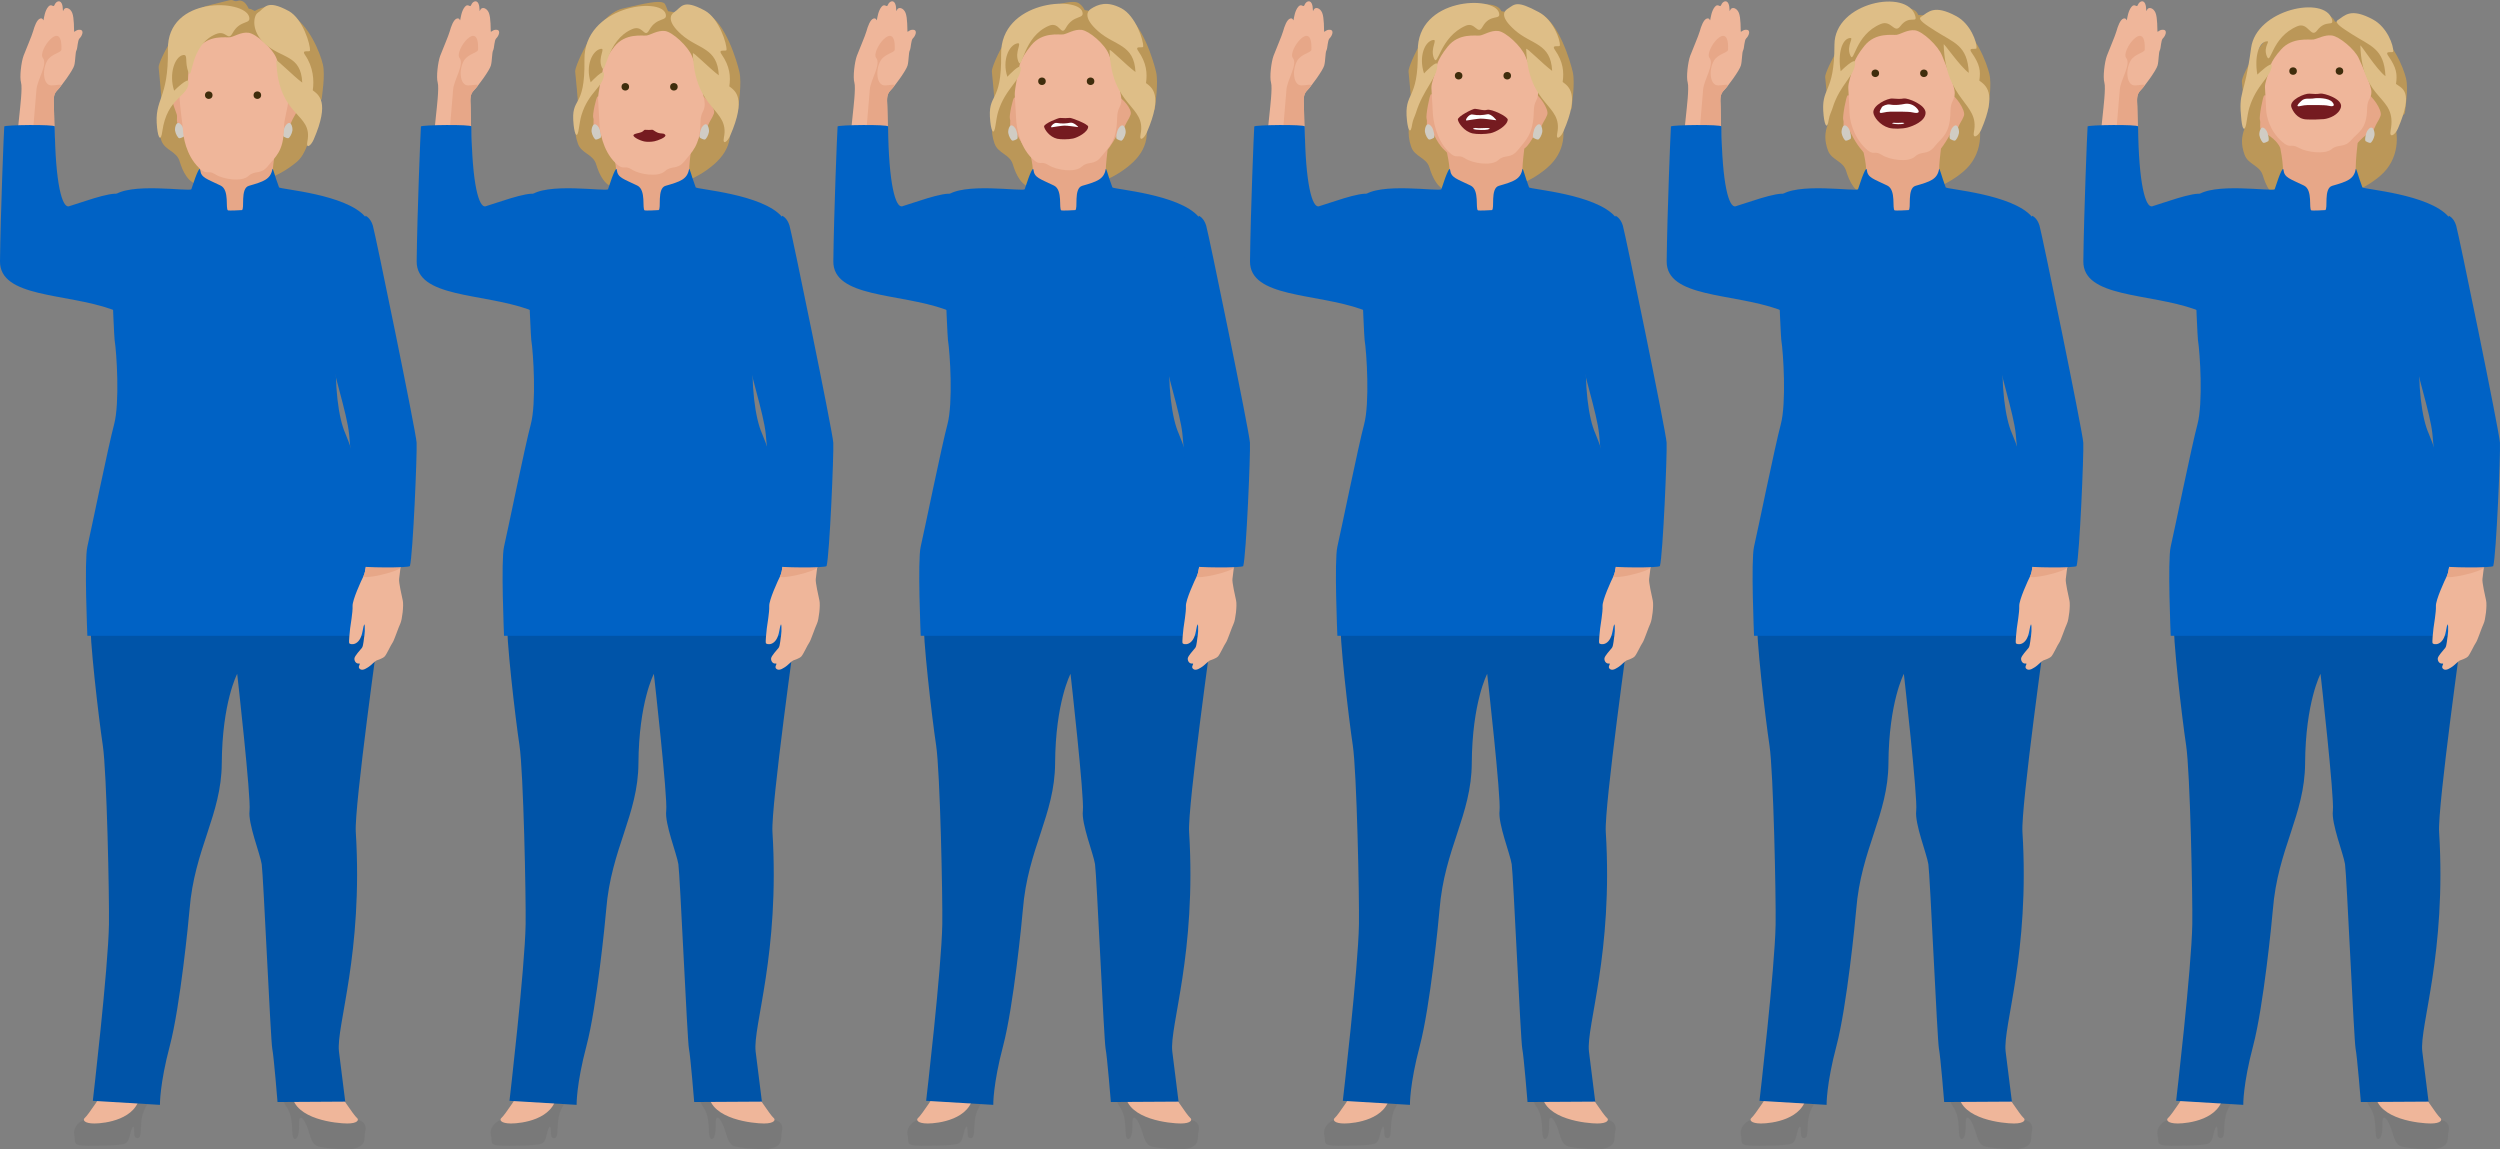<?xml version="1.0" encoding="UTF-8" standalone="no"?>
<!DOCTYPE svg PUBLIC "-//W3C//DTD SVG 1.1//EN" "http://www.w3.org/Graphics/SVG/1.1/DTD/svg11.dtd">
<svg width="2256px" height="1037px" version="1.1" xmlns="http://www.w3.org/2000/svg" xmlns:xlink="http://www.w3.org/1999/xlink" xml:space="preserve" style="fill-rule:evenodd;clip-rule:evenodd;stroke-linejoin:round;stroke-miterlimit:1.414;">
    <rect width="100%" height="100%" fill="#808080" stroke="none"/>
    <clipPath id="_clip1">
        <rect id="hillary-sprite" x="0" y="0" width="2256" height="1037"/>
    </clipPath>
    <g clip-path="url(#_clip1)">
        <g>
            <path d="M48.664,95.672c-0.321,-6.739 -0.574,-10.601 3.011,-14.182c3.584,-3.581 14.194,-18.049 15.341,-22.489c1.147,-4.441 0.86,-11.46 2.007,-13.609c1.147,-2.149 0.86,-9.024 2.868,-10.887c2.007,-1.862 4.301,-7.019 0.573,-7.592c-3.728,-0.573 -5.448,2.722 -5.592,1.433c-0.143,-1.289 0.144,-12.176 -1.72,-16.76c-1.864,-4.584 -6.452,-5.73 -7.742,-2.578c-1.291,3.151 0,-2.292 -1.721,-5.873c-1.72,-3.582 -5.305,-1.719 -6.452,1.289c-1.147,3.008 -2.724,-1.862 -5.735,1.719c-3.011,3.581 -3.728,9.597 -4.158,11.603c-0.43,2.005 -0.143,-2.006 -3.154,-1.003c-3.011,1.003 -5.161,7.305 -6.308,11.46c-1.147,4.154 -6.452,16.33 -8.603,22.059c-2.151,5.73 -3.728,19.625 -2.294,24.209c1.434,4.584 -1.004,24.209 -1.29,27.36c-0.287,3.152 -2.868,27.217 -3.155,30.941c-0.286,3.725 34.124,8.882 34.554,3.725c0.43,-5.157 -0.287,-37.817 -0.43,-40.825Z" style="fill:#efb69a;"/>
            <path d="M48.664,95.672c-0.321,-6.739 -0.513,-10.541 3.011,-14.182c7.289,-7.53 1.672,-4.494 -5.12,-4.407c-7.598,0.098 -8.733,-13.83 -4.022,-22.142c3.664,-6.466 12.763,-7.243 12.878,-10.149c1.147,-29.149 -21.685,1.245 -16.769,7.401c4.704,5.89 -4.994,19.553 -5.734,28.638c-0.256,3.154 -4.068,48.217 -4.355,51.941c-0.287,3.725 20.111,8.882 20.541,3.725c0.43,-5.157 -0.287,-37.817 -0.43,-40.825Z" style="fill:#e7a788;"/>
            <path d="M266.168,1027.84c-2.64,0.138 -2.402,-7.02 -2.634,-11.406c-0.782,-14.774 -5.26,-16.45 -7.236,-21.714c-1.976,-5.263 -6.375,-15.791 -0.228,-18.643c6.147,-2.851 13.611,18.424 18.66,22.811c5.049,4.386 41.649,12.195 46.259,11.756c4.61,-0.439 10.432,2.895 8.623,10.177c-1.59,6.4 2.257,13.283 -11.389,15.924c-4.026,0.779 -27.108,-0.272 -32.376,-2.685c-5.269,-2.413 -5.952,-10.664 -9.141,-18.284c-3.926,-9.378 -6.771,-8.422 -6.806,-3.509c-0.026,3.617 0.439,15.353 -3.732,15.573Z" style="fill:#797979;"/>
            <path d="M124.024,1027c2.643,0.076 2.965,-3.088 3.197,-9.72c0.517,-14.786 4.347,-17.152 6.322,-22.416c1.976,-5.264 6.375,-15.932 0.229,-18.784c-6.147,-2.851 -13.611,18.424 -18.66,22.811c-5.05,4.386 -32.868,12.195 -37.479,11.756c-4.61,-0.439 -12.399,6.404 -10.59,13.686c1.59,6.401 -2.818,9.633 12.513,9.607c4.102,-0.007 27.863,0.228 33.22,-1.983c4.144,-1.71 4.322,-8.446 5.629,-12.107c1.791,-5.018 2.695,-3.65 2.73,1.264c0.026,3.617 0.123,5.807 2.889,5.886Z" style="fill:#797979;"/>
            <path d="M303.543,981.48c1.647,4.113 15.916,25.223 18.386,27.143c2.469,1.919 0.823,5.209 -8.507,5.209c-9.33,0 -47.473,-3.564 -49.943,-26.046c-2.47,-22.481 38.418,-10.418 40.064,-6.306Z" style="fill:#efb69a;"/>
            <path d="M95.079,981.48c-1.646,4.113 -15.915,25.223 -18.385,27.143c-2.47,1.919 -0.823,5.209 8.507,5.209c9.33,0 38.692,-3.564 41.161,-26.046c2.47,-22.481 -29.636,-10.418 -31.283,-6.306Z" style="fill:#efb69a;"/>
            <path d="M342.274,566.407c0,0 -22.633,161.325 -21.221,184.239c6.769,109.849 -17.774,175.223 -15.184,198.13c0.294,2.6 5.671,45.329 5.671,45.329l-61.103,0.365c0,0 -3.293,-40.942 -4.756,-48.253c-1.464,-7.311 -8.05,-156.822 -9.513,-166.327c-1.464,-9.504 -12.44,-36.555 -10.977,-48.253c1.464,-11.698 -11.146,-123.557 -11.146,-123.557c0,0 -13.564,25.575 -13.917,80.787c-0.296,46.508 -24.697,76.949 -29.087,131.965c-0.757,9.475 -8.487,87.733 -17.781,122.826c-9.295,35.093 -8.929,53.371 -8.929,53.371l-60.574,-3.655c0,0 13.924,-119.536 14.564,-159.382c0.376,-23.392 -1.921,-137.448 -5.579,-161.575c-3.659,-24.126 -12.44,-99.43 -10.977,-113.321c1.464,-13.891 260.509,7.311 260.509,7.311Z" style="fill:#0054a8;"/>
            <path d="M147.785,96.529c-1.294,-1.41 -2.05,-2.565 -2.023,-3.297c0.174,-4.69 -2.086,-27.27 -2.608,-32.48c-0.521,-5.211 21.992,-50.323 44.418,-55.708c22.426,-5.384 20.253,-5.731 23.556,-4.342c3.303,1.39 3.771,-1.482 7.997,0.521c1.956,0.927 3.797,3.453 5.337,6.647c3.354,0.213 4.836,2.358 5.703,1.864c8.513,-4.86 15.124,-4.994 31.987,3.691c16.864,8.684 26.947,34.995 29.207,44.721c2.26,9.727 -0.739,27.53 -1.087,31.004c-0.026,0.263 -1.121,3.732 -5.78,0.521c-1.295,-0.892 -0.46,42.568 -16.472,56.227c-35.204,30.031 -83.4,21.602 -86.532,21.326c-11.822,-1.043 -16.69,-12.853 -19.471,-21.885c-2.782,-9.032 -13.196,-9.532 -16.4,-18.464c-4.013,-11.187 -2.723,-21.426 2.168,-30.346Z" style="fill:#bb9758;"/>
            <path d="M247.622,140.689c-1.129,9.592 -3.964,25.581 1.302,29.391c5.266,3.81 -24.067,59.981 -24.825,60.114c-11.156,1.958 -17.84,1.04 -27.18,0.873c-0.611,-0.011 -28.693,-39.808 -17.752,-58.675c6.442,-11.11 -0.364,-23.176 -1.272,-27.893c-0.261,-1.358 -5.624,-14.1 -12.04,-27.531c-0.985,-2.061 -4.92,-3.873 -5.777,-5.943c-1.009,-2.437 0.221,-5.65 -0.624,-7.941c-4.012,-10.868 -6.991,-18.878 1.107,-19.036c9.879,-0.193 86.504,-7.318 107.154,4.412c3.568,2.027 2.048,9.851 -2.461,16.976c-1.29,2.039 -2.814,6.054 -4.087,8.325c-1.469,2.623 -3.699,2.643 -5.164,5.207c-5.848,10.234 -8.359,21.54 -8.381,21.721Z" style="fill:#e7a788;"/>
            <path d="M165.828,123.291c1.569,-0.784 -0.355,-7.885 -1.192,-9.174c-5.046,-7.773 -7.149,0.84 -6.659,3.782c0.491,2.941 2.594,6.863 3.926,6.863c1.331,0 3.785,-1.401 3.925,-1.471Z" style="fill:#d0ccc4;"/>
            <path d="M256.014,123.291c-1.569,-0.784 0.355,-7.885 1.191,-9.174c5.047,-7.773 7.15,0.84 6.659,3.782c-0.49,2.941 -2.593,6.863 -3.925,6.863c-1.332,0 -3.785,-1.401 -3.925,-1.471Z" style="fill:#d0ccc4;"/>
            <path d="M161.826,86.151c0.816,13.86 2.996,25.444 3.268,31.158c0.272,5.715 2.582,22.515 14.3,34.016c7.762,7.619 7.626,1.361 14.844,5.987c7.218,4.626 23.968,7.075 29.96,1.496c5.993,-5.578 11.031,-0.68 17.705,-9.116c6.673,-8.436 14.004,-12.924 14.299,-33.879c0.136,-9.661 3.859,-18.414 3.859,-25.217c0,-6.803 -6.94,-28.8 -10.617,-38.052c-3.677,-9.253 -18.572,-22.179 -25.246,-22.995c-6.673,-0.816 -12.937,3.538 -16.614,4.082c-3.677,0.544 -18.93,-2.585 -29.008,9.932c-10.077,12.518 -8.443,25.988 -8.988,28.982c-0.545,2.993 -8.035,8.98 -7.762,13.606Z" style="fill:#efb69a;"/>
            <ellipse cx="188.382" cy="85.879" rx="3.405" ry="3.402" style="fill:#3f2d0c;"/>
            <ellipse cx="232.233" cy="85.879" rx="3.405" ry="3.402" style="fill:#3f2d0c;"/>
            <path d="M272.754,74.545c-1.165,-25.178 -18.283,-21.454 -33.337,-34.726c-13.434,-11.844 -10.523,-25.884 -6.908,-28.222c6.656,-4.304 7.613,-12.694 27.903,-1.737c12.864,6.948 19.818,30.57 19.297,35.781c-0.18,1.792 -8.201,-1.43 -4.412,4.012c7.477,10.74 8.254,23.026 6.948,31.859c5.286,4.061 15.623,10.174 0.842,44.365c-2.493,5.768 -7.159,9.005 -5.721,1.882c5.368,-26.574 -26.334,-20.794 -28.023,-72.989c-0.064,-1.983 15.137,13.722 23.411,19.775ZM141.764,115.464c-2.998,-27.343 10.442,-24.631 9.747,-70.785c-0.732,-48.584 69.106,-45.425 73.305,-29.515c1.913,7.25 -7.992,2.197 -14.872,14.593c-4.546,8.19 -5.45,-3.038 -15.201,1.033c-23.607,9.857 -20.969,42.978 -24.571,34.514c-3.964,-9.313 0.106,-16.763 -5.246,-15.564c-7.2,1.611 -12.721,16.899 -7.791,32.117c0.732,-0.756 12.995,-12.848 13.052,-7.905c0.157,13.408 -19.47,13.663 -23.73,44.638c-1.254,9.122 -3.606,6.789 -4.693,-3.126Z" style="fill:#debe87;"/>
            <path d="M103.418,306.731c1.895,11.565 4.691,57.159 -0.432,76.168c-5.122,19.009 -21.221,97.968 -24.148,110.397c-2.927,12.429 0,80.422 0,80.422l272.217,0c0,0 -0.732,-62.875 -2.927,-73.842c-2.195,-10.966 -30.734,-95.775 -36.588,-108.935c-5.854,-13.16 -10.245,-42.404 -7.874,-78.853c2.371,-36.448 33.165,-108.057 25.897,-116.528c-17.606,-20.52 -77.089,-24.721 -77.758,-26.484c-4.019,-10.589 -5.602,-18.482 -6.029,-16.27c-1.744,9.018 -7.784,11.025 -21.205,14.887c-8.016,2.307 -3.515,21.323 -6.327,21.903c-0.721,0.149 -11.812,0.587 -12.487,0.278c-2.55,-1.17 1.58,-18.42 -6.665,-22.426c-12.697,-6.169 -17.707,-7.014 -18.499,-14.196c-0.266,-2.406 -2.399,0.441 -7.895,17.459c-0.837,2.593 -57.137,-6.805 -70.846,6.533c-4.539,4.415 0.987,125.955 1.566,129.487Z" style="fill:#0062c5;"/>
            <path d="M331.335,498.982c-0.296,7.127 -1.372,16.998 -3.292,20.836c-1.921,3.839 -10.154,21.66 -9.879,27.143c0.274,5.483 -1.921,17.272 -2.196,20.014c-0.274,2.742 -1.372,12.063 -0.823,13.434c0.549,1.371 9.605,3.29 12.074,-10.967c2.47,-14.256 2.196,1.371 1.647,3.839c-0.549,2.467 -0.823,9.321 -2.196,11.24c-1.372,1.92 -6.86,7.403 -6.86,9.87c0,2.468 1.647,4.661 4.116,4.387c2.47,-0.274 -1.896,2.753 0.802,4.909c2.697,2.156 6.924,-1.348 8.182,-2.066c1.259,-0.719 5.665,-5.121 6.744,-5.57c1.079,-0.45 5.755,-1.797 7.554,-3.774c1.798,-1.976 5.665,-10.601 7.013,-12.307c1.349,-1.707 5.306,-13.746 7.014,-17.249c1.709,-3.504 3.147,-16.441 2.248,-20.663c-0.899,-4.223 -3.777,-16.71 -3.327,-19.585c0.45,-2.875 1.888,-15.722 2.338,-19.765c0.45,-4.042 4.015,-45.477 4.454,-50.522c0.44,-5.045 -34.685,-4.825 -36.222,6.58c-1.537,11.405 0.78,36.127 0.609,40.216Z" style="fill:#efb69a;"/>
            <path d="M331.335,498.982c-0.296,7.127 -1.372,16.998 -3.292,20.836c-1.921,3.839 33.334,-4.067 33.784,-8.11c0.449,-4.042 4.682,-54.477 5.121,-59.522c0.44,-5.045 -34.685,-4.825 -36.222,6.58c-1.537,11.405 0.78,36.127 0.609,40.216Z" style="fill:#e7a788;"/>
            <path d="M49.396,114.141c0.552,52.387 6.804,73.697 12.806,72.014c7.96,-2.232 37.816,-13.545 44.821,-10.967c52.138,19.192 8.781,121.547 8.781,121.547c0,0 -0.565,-12.434 -14.981,-17.572c-41.693,-14.86 -101.225,-10.411 -100.821,-43.476c0.549,-44.963 3.451,-116.049 3.842,-121.546c0.103,-1.443 45.531,-2.062 45.552,0Z" style="fill:#0062c5;"/>
            <path d="M369.91,510.751c2.747,-9.983 6.586,-101.441 6.037,-111.311c-0.549,-9.87 -37.32,-188.808 -39.515,-195.936c-2.196,-7.129 -6.586,-8.774 -6.586,-8.774c0,0 -31.1,80.788 -30.551,125.751c0.15,12.3 13.902,51.99 15.736,71.41c4.873,51.569 9.042,114.867 9.327,118.86c0.102,1.443 45.005,1.988 45.552,0Z" style="fill:#0062c5;"/>
        </g>
        <g>
            <path d="M424.664,95.672c-0.321,-6.739 -0.574,-10.601 3.011,-14.182c3.584,-3.581 14.194,-18.049 15.341,-22.489c1.147,-4.441 0.86,-11.46 2.007,-13.609c1.147,-2.149 0.86,-9.024 2.868,-10.887c2.007,-1.862 4.301,-7.019 0.573,-7.592c-3.728,-0.573 -5.448,2.722 -5.592,1.433c-0.143,-1.289 0.144,-12.176 -1.72,-16.76c-1.864,-4.584 -6.452,-5.73 -7.742,-2.578c-1.291,3.151 0,-2.292 -1.721,-5.873c-1.72,-3.582 -5.305,-1.719 -6.452,1.289c-1.147,3.008 -2.724,-1.862 -5.735,1.719c-3.011,3.581 -3.728,9.597 -4.158,11.603c-0.43,2.005 -0.143,-2.006 -3.154,-1.003c-3.011,1.003 -5.161,7.305 -6.308,11.46c-1.147,4.154 -6.452,16.33 -8.603,22.059c-2.151,5.73 -3.728,19.625 -2.294,24.209c1.434,4.584 -1.004,24.209 -1.29,27.36c-0.287,3.152 -2.868,27.217 -3.155,30.941c-0.286,3.725 34.124,8.882 34.554,3.725c0.43,-5.157 -0.287,-37.817 -0.43,-40.825Z" style="fill:#efb69a;"/>
            <path d="M424.664,95.672c-0.321,-6.739 -0.513,-10.541 3.011,-14.182c7.289,-7.53 1.672,-4.494 -5.12,-4.407c-7.598,0.098 -8.733,-13.83 -4.022,-22.142c3.664,-6.466 12.763,-7.243 12.878,-10.149c1.147,-29.149 -21.685,1.245 -16.769,7.401c4.704,5.89 -4.994,19.553 -5.734,28.638c-0.256,3.154 -4.068,48.217 -4.355,51.941c-0.287,3.725 20.111,8.882 20.541,3.725c0.43,-5.157 -0.287,-37.817 -0.43,-40.825Z" style="fill:#e7a788;"/>
            <path d="M642.168,1027.84c-2.64,0.138 -2.402,-7.02 -2.634,-11.406c-0.782,-14.774 -5.26,-16.45 -7.236,-21.714c-1.976,-5.263 -6.375,-15.791 -0.228,-18.643c6.147,-2.851 13.611,18.424 18.66,22.811c5.049,4.386 41.649,12.195 46.259,11.756c4.61,-0.439 10.432,2.895 8.623,10.177c-1.59,6.4 2.257,13.283 -11.389,15.924c-4.026,0.779 -27.108,-0.272 -32.376,-2.685c-5.269,-2.413 -5.952,-10.664 -9.141,-18.284c-3.926,-9.378 -6.771,-8.422 -6.806,-3.509c-0.026,3.617 0.439,15.353 -3.732,15.573Z" style="fill:#797979;"/>
            <path d="M500.024,1027c2.643,0.076 2.965,-3.088 3.197,-9.72c0.517,-14.786 4.347,-17.152 6.322,-22.416c1.976,-5.264 6.375,-15.932 0.229,-18.784c-6.147,-2.851 -13.611,18.424 -18.66,22.811c-5.05,4.386 -32.868,12.195 -37.479,11.756c-4.61,-0.439 -12.399,6.404 -10.59,13.686c1.59,6.401 -2.818,9.633 12.513,9.607c4.102,-0.007 27.863,0.228 33.22,-1.983c4.144,-1.71 4.322,-8.446 5.629,-12.107c1.791,-5.018 2.695,-3.65 2.73,1.264c0.026,3.617 0.123,5.807 2.889,5.886Z" style="fill:#797979;"/>
            <path d="M679.543,981.48c1.647,4.113 15.916,25.223 18.386,27.143c2.469,1.919 0.823,5.209 -8.507,5.209c-9.33,0 -47.473,-3.564 -49.943,-26.046c-2.47,-22.481 38.418,-10.418 40.064,-6.306Z" style="fill:#efb69a;"/>
            <path d="M471.079,981.48c-1.646,4.113 -15.915,25.223 -18.385,27.143c-2.47,1.919 -0.823,5.209 8.507,5.209c9.33,0 38.692,-3.564 41.161,-26.046c2.47,-22.481 -29.636,-10.418 -31.283,-6.306Z" style="fill:#efb69a;"/>
            <path d="M718.274,566.407c0,0 -22.633,161.325 -21.221,184.239c6.769,109.849 -17.774,175.223 -15.184,198.13c0.294,2.6 5.671,45.329 5.671,45.329l-61.103,0.365c0,0 -3.293,-40.942 -4.756,-48.253c-1.464,-7.311 -8.05,-156.822 -9.513,-166.327c-1.464,-9.504 -12.44,-36.555 -10.977,-48.253c1.464,-11.698 -11.146,-123.557 -11.146,-123.557c0,0 -13.564,25.575 -13.917,80.787c-0.296,46.508 -24.697,76.949 -29.087,131.965c-0.757,9.475 -8.487,87.733 -17.781,122.826c-9.295,35.093 -8.929,53.371 -8.929,53.371l-60.574,-3.655c0,0 13.924,-119.536 14.564,-159.382c0.376,-23.392 -1.921,-137.448 -5.579,-161.575c-3.659,-24.126 -12.44,-99.43 -10.977,-113.321c1.464,-13.891 260.509,7.311 260.509,7.311Z" style="fill:#0054a8;"/>
            <path d="M524.351,99.124c-1.723,-0.718 -2.721,-1.437 -2.695,-2.119c0.173,-4.69 -2.087,-27.269 -2.608,-32.48c-0.522,-5.211 19.99,-51.323 42.416,-56.707c22.426,-5.385 33.082,-7.325 37.308,-5.322c1.956,0.927 2.546,4.453 4.086,7.647c3.353,0.213 6.338,1.609 7.204,1.114c8.513,-4.86 11.121,-7.743 27.984,0.941c16.863,8.685 26.946,42.995 29.206,52.721c2.26,9.727 -0.739,29.53 -1.086,33.004c-0.027,0.263 -1.121,3.732 -5.781,0.521c-1.157,-0.797 -3.352,0.008 -6.172,1.434c8.016,18.135 6.432,34.521 -10.299,48.794c-35.205,30.03 -83.4,21.601 -86.533,21.325c-11.822,-1.042 -16.689,-12.853 -19.471,-21.885c-2.781,-9.032 -13.196,-9.532 -16.399,-18.464c-4.191,-11.683 -2.599,-21.332 2.84,-30.524Z" style="fill:#bb9758;"/>
            <path d="M623.516,136.109c-1.13,9.592 -3.964,30.161 1.301,33.971c5.266,3.81 -24.067,59.981 -24.824,60.114c-11.157,1.958 -17.84,1.04 -27.18,0.873c-0.612,-0.011 -30.888,-39.808 -19.948,-58.675c6.442,-11.11 1.832,-27.756 0.924,-32.473c-0.261,-1.358 -5.625,-6.327 -12.041,-19.757c-0.985,-2.062 -4.92,-3.874 -5.777,-5.944c-1.009,-2.436 0.222,-5.65 -0.624,-7.941c-0.934,-2.531 2.724,-19.1 3.941,-19.159c14.814,-0.721 65.95,-7.101 92.949,-1.348c3.71,0.79 13.939,11.661 11.988,16.771c-0.764,2 -1.809,4.085 -3.077,6.088c-1.291,2.039 -2.814,6.054 -4.087,8.325c-1.47,2.623 -3.699,2.643 -5.165,5.207c-5.847,10.235 -8.359,13.767 -8.38,13.948Z" style="fill:#e7a788;"/>
            <path d="M541.721,124.484c1.569,-0.783 -0.355,-7.885 -1.191,-9.174c-5.047,-7.773 -7.15,0.841 -6.659,3.782c0.491,2.941 2.593,6.863 3.925,6.863c1.332,0 3.785,-1.401 3.925,-1.471Z" style="fill:#d0ccc4;"/>
            <path d="M631.907,124.484c-1.568,-0.783 0.355,-7.885 1.192,-9.174c5.047,-7.773 7.149,0.841 6.659,3.782c-0.491,2.941 -2.594,6.863 -3.925,6.863c-1.332,0 -3.785,-1.401 -3.926,-1.471Z" style="fill:#d0ccc4;"/>
            <path d="M539.721,89.571c0.816,13.86 0.994,16.67 1.267,22.385c0.272,5.715 2.582,23.514 14.299,35.016c7.763,7.619 7.626,1.36 14.844,5.986c7.218,4.627 23.969,7.076 29.961,1.497c5.992,-5.578 11.031,-0.68 17.704,-9.116c6.673,-8.436 14.004,-13.924 14.3,-34.88c0.136,-9.66 3.858,-9.64 3.858,-16.443c0,-6.803 -7.672,-33.8 -11.349,-43.052c-3.677,-9.253 -17.84,-22.179 -24.513,-22.995c-6.673,-0.816 -12.938,3.538 -16.615,4.082c-3.677,0.544 -18.929,-2.585 -29.007,9.932c-10.078,12.518 -10.445,20.988 -10.99,23.982c-0.545,2.993 -4.031,18.98 -3.759,23.606Z" style="fill:#efb69a;"/>
            <ellipse cx="564.275" cy="78.332" rx="3.405" ry="3.402" style="fill:#3f2d0c;"/>
            <ellipse cx="608.127" cy="78.332" rx="3.405" ry="3.402" style="fill:#3f2d0c;"/>
            <path d="M648.648,67.965c-1.166,-25.178 -18.534,-23.438 -33.588,-36.711c-13.433,-11.843 -10.272,-17.899 -6.657,-20.237c6.656,-4.304 7.261,-12.481 27.551,-1.523c12.865,6.947 20.17,30.356 19.648,35.567c-0.179,1.792 -8.2,-1.43 -4.411,4.012c7.476,10.74 8.254,20.026 6.947,28.859c5.287,4.061 15.624,10.174 0.843,44.365c-2.494,5.768 -7.16,9.005 -5.721,1.882c5.368,-26.574 -26.335,-23.794 -28.024,-75.988c-0.064,-1.984 15.137,13.721 23.412,19.774ZM517.657,112.884c-2.998,-27.343 10.442,-12.631 9.747,-58.785c-0.731,-48.584 69.107,-57.425 73.306,-41.515c1.913,7.25 -7.992,2.197 -14.873,14.593c-0.595,1.073 -1.128,1.761 -1.627,2.156c-3.307,2.62 -5.1,-6.661 -13.573,-3.123c-23.608,9.857 -23.972,42.978 -27.575,34.514c-3.964,-9.313 4.111,-17.763 -1.242,-16.564c-7.199,1.611 -13.722,14.899 -8.792,30.117c0.733,-0.756 11.994,-12.848 12.052,-7.905c0.138,11.818 -13.837,16.086 -20.369,37.505c-0.879,2.884 -1.855,8.458 -2.36,12.133c-1.254,9.122 -3.607,6.789 -4.694,-3.126Z" style="fill:#debe87;"/>
            <path d="M571.772,121.721c1.092,-1.314 4.249,-1.409 6.941,-2.425c2.095,-0.79 2.31,-2.231 3.461,-2.153c2.63,0.179 4.393,0.147 6.353,-0.037c0.99,-0.093 2.462,1.686 5.232,2.733c2.242,0.848 4.594,0.29 5.948,1.228c0.267,0.185 0.495,0.428 0.676,0.752c1.162,2.079 -6.861,5.054 -9.834,5.679c-2.973,0.625 -6.95,0.663 -9.277,0.135c-4.95,-1.124 -10.715,-4.45 -9.5,-5.912Z" style="fill:#751b20;"/>
            <path d="M479.418,306.731c1.895,11.565 4.691,57.159 -0.432,76.168c-5.122,19.009 -21.221,97.968 -24.148,110.397c-2.927,12.429 0,80.422 0,80.422l272.217,0c0,0 -0.732,-62.875 -2.927,-73.842c-2.195,-10.966 -30.734,-95.775 -36.588,-108.935c-5.854,-13.16 -10.245,-42.404 -7.874,-78.853c2.371,-36.448 33.165,-108.057 25.897,-116.528c-17.606,-20.52 -77.089,-24.721 -77.758,-26.484c-4.019,-10.589 -5.602,-18.482 -6.029,-16.27c-1.744,9.018 -7.784,11.025 -21.205,14.887c-8.016,2.307 -3.515,21.323 -6.327,21.903c-0.721,0.149 -11.812,0.587 -12.487,0.278c-2.55,-1.17 1.58,-18.42 -6.665,-22.426c-12.697,-6.169 -17.707,-7.014 -18.499,-14.196c-0.266,-2.406 -2.399,0.441 -7.895,17.459c-0.837,2.593 -57.137,-6.805 -70.846,6.533c-4.539,4.415 0.987,125.955 1.566,129.487Z" style="fill:#0062c5;"/>
            <path d="M707.335,498.982c-0.296,7.127 -1.372,16.998 -3.292,20.836c-1.921,3.839 -10.154,21.66 -9.879,27.143c0.274,5.483 -1.921,17.272 -2.196,20.014c-0.274,2.742 -1.372,12.063 -0.823,13.434c0.549,1.371 9.605,3.29 12.074,-10.967c2.47,-14.256 2.196,1.371 1.647,3.839c-0.549,2.467 -0.823,9.321 -2.196,11.24c-1.372,1.92 -6.86,7.403 -6.86,9.87c0,2.468 1.647,4.661 4.116,4.387c2.47,-0.274 -1.896,2.753 0.802,4.909c2.697,2.156 6.924,-1.348 8.182,-2.066c1.259,-0.719 5.665,-5.121 6.744,-5.57c1.079,-0.45 5.755,-1.797 7.554,-3.774c1.798,-1.976 5.665,-10.601 7.013,-12.307c1.349,-1.707 5.306,-13.746 7.014,-17.249c1.709,-3.504 3.147,-16.441 2.248,-20.663c-0.899,-4.223 -3.777,-16.71 -3.327,-19.585c0.45,-2.875 1.888,-15.722 2.338,-19.765c0.45,-4.042 4.015,-45.477 4.454,-50.522c0.44,-5.045 -34.685,-4.825 -36.222,6.58c-1.537,11.405 0.78,36.127 0.609,40.216Z" style="fill:#efb69a;"/>
            <path d="M707.335,498.982c-0.296,7.127 -1.372,16.998 -3.292,20.836c-1.921,3.839 33.334,-4.067 33.784,-8.11c0.449,-4.042 4.682,-54.477 5.121,-59.522c0.44,-5.045 -34.685,-4.825 -36.222,6.58c-1.537,11.405 0.78,36.127 0.609,40.216Z" style="fill:#e7a788;"/>
            <path d="M425.396,114.141c0.552,52.387 6.804,73.697 12.806,72.014c7.96,-2.232 37.816,-13.545 44.821,-10.967c52.138,19.192 8.781,121.547 8.781,121.547c0,0 -0.565,-12.434 -14.981,-17.572c-41.693,-14.86 -101.225,-10.411 -100.821,-43.476c0.549,-44.963 3.451,-116.049 3.842,-121.546c0.103,-1.443 45.531,-2.062 45.552,0Z" style="fill:#0062c5;"/>
            <path d="M745.91,510.751c2.747,-9.983 6.586,-101.441 6.037,-111.311c-0.549,-9.87 -37.32,-188.808 -39.515,-195.936c-2.196,-7.129 -6.586,-8.774 -6.586,-8.774c0,0 -31.1,80.788 -30.551,125.751c0.15,12.3 13.902,51.99 15.736,71.41c4.873,51.569 9.042,114.867 9.327,118.86c0.102,1.443 45.005,1.988 45.552,0Z" style="fill:#0062c5;"/>
        </g>
        <g>
            <path d="M800.664,95.672c-0.321,-6.739 -0.574,-10.601 3.011,-14.182c3.584,-3.581 14.194,-18.049 15.341,-22.489c1.147,-4.441 0.86,-11.46 2.007,-13.609c1.147,-2.149 0.86,-9.024 2.868,-10.887c2.007,-1.862 4.301,-7.019 0.573,-7.592c-3.728,-0.573 -5.448,2.722 -5.592,1.433c-0.143,-1.289 0.144,-12.176 -1.72,-16.76c-1.864,-4.584 -6.452,-5.73 -7.742,-2.578c-1.291,3.151 0,-2.292 -1.721,-5.873c-1.72,-3.582 -5.305,-1.719 -6.452,1.289c-1.147,3.008 -2.724,-1.862 -5.735,1.719c-3.011,3.581 -3.728,9.597 -4.158,11.603c-0.43,2.005 -0.143,-2.006 -3.154,-1.003c-3.011,1.003 -5.161,7.305 -6.308,11.46c-1.147,4.154 -6.452,16.33 -8.603,22.059c-2.151,5.73 -3.728,19.625 -2.294,24.209c1.434,4.584 -1.004,24.209 -1.29,27.36c-0.287,3.152 -2.868,27.217 -3.155,30.941c-0.286,3.725 34.124,8.882 34.554,3.725c0.43,-5.157 -0.287,-37.817 -0.43,-40.825Z" style="fill:#efb69a;"/>
            <path d="M800.664,95.672c-0.321,-6.739 -0.513,-10.541 3.011,-14.182c7.289,-7.53 1.672,-4.494 -5.12,-4.407c-7.598,0.098 -8.733,-13.83 -4.022,-22.142c3.664,-6.466 12.763,-7.243 12.878,-10.149c1.147,-29.149 -21.685,1.245 -16.769,7.401c4.704,5.89 -4.994,19.553 -5.734,28.638c-0.256,3.154 -4.068,48.217 -4.355,51.941c-0.287,3.725 20.111,8.882 20.541,3.725c0.43,-5.157 -0.287,-37.817 -0.43,-40.825Z" style="fill:#e7a788;"/>
            <path d="M1018.17,1027.84c-2.64,0.138 -2.402,-7.02 -2.634,-11.406c-0.782,-14.774 -5.26,-16.45 -7.236,-21.714c-1.976,-5.263 -6.375,-15.791 -0.228,-18.643c6.147,-2.851 13.611,18.424 18.66,22.811c5.049,4.386 41.649,12.195 46.259,11.756c4.61,-0.439 10.432,2.895 8.623,10.177c-1.59,6.4 2.257,13.283 -11.389,15.924c-4.026,0.779 -27.108,-0.272 -32.376,-2.685c-5.269,-2.413 -5.952,-10.664 -9.141,-18.284c-3.926,-9.378 -6.771,-8.422 -6.806,-3.509c-0.026,3.617 0.439,15.353 -3.732,15.573Z" style="fill:#797979;"/>
            <path d="M876.024,1027c2.643,0.076 2.965,-3.088 3.197,-9.72c0.517,-14.786 4.347,-17.152 6.322,-22.416c1.976,-5.264 6.375,-15.932 0.229,-18.784c-6.147,-2.851 -13.611,18.424 -18.66,22.811c-5.05,4.386 -32.868,12.195 -37.479,11.756c-4.61,-0.439 -12.399,6.404 -10.59,13.686c1.59,6.401 -2.818,9.633 12.513,9.607c4.102,-0.007 27.863,0.228 33.22,-1.983c4.144,-1.71 4.322,-8.446 5.629,-12.107c1.791,-5.018 2.695,-3.65 2.73,1.264c0.026,3.617 0.123,5.807 2.889,5.886Z" style="fill:#797979;"/>
            <path d="M1055.54,981.48c1.647,4.113 15.916,25.223 18.386,27.143c2.469,1.919 0.823,5.209 -8.507,5.209c-9.33,0 -47.473,-3.564 -49.943,-26.046c-2.47,-22.481 38.418,-10.418 40.064,-6.306Z" style="fill:#efb69a;"/>
            <path d="M847.079,981.48c-1.646,4.113 -15.915,25.223 -18.385,27.143c-2.47,1.919 -0.823,5.209 8.507,5.209c9.33,0 38.692,-3.564 41.161,-26.046c2.47,-22.481 -29.636,-10.418 -31.283,-6.306Z" style="fill:#efb69a;"/>
            <path d="M1094.27,566.407c0,0 -22.633,161.325 -21.221,184.239c6.769,109.849 -17.774,175.223 -15.184,198.13c0.294,2.6 5.671,45.329 5.671,45.329l-61.103,0.365c0,0 -3.293,-40.942 -4.756,-48.253c-1.464,-7.311 -8.05,-156.822 -9.513,-166.327c-1.464,-9.504 -12.44,-36.555 -10.977,-48.253c1.464,-11.698 -11.146,-123.557 -11.146,-123.557c0,0 -13.564,25.575 -13.917,80.787c-0.296,46.508 -24.697,76.949 -29.087,131.965c-0.757,9.475 -8.487,87.733 -17.781,122.826c-9.295,35.093 -8.929,53.371 -8.929,53.371l-60.574,-3.655c0,0 13.924,-119.536 14.564,-159.382c0.376,-23.392 -1.921,-137.448 -5.579,-161.575c-3.659,-24.126 -12.44,-99.43 -10.977,-113.321c1.464,-13.891 260.509,7.311 260.509,7.311Z" style="fill:#0054a8;"/>
            <path d="M900.351,99.124c-1.723,-0.718 -2.721,-1.437 -2.695,-2.119c0.173,-4.69 -2.087,-27.269 -2.608,-32.48c-0.522,-5.211 19.99,-51.323 42.416,-56.707c22.426,-5.385 31.08,-7.325 35.306,-5.322c1.956,0.927 4.548,3.453 6.088,6.647c3.353,0.213 6.338,1.609 7.204,1.114c8.513,-4.86 11.121,-6.743 27.984,1.941c16.863,8.685 26.946,42.995 29.206,52.721c2.26,9.727 -0.739,29.53 -1.086,33.004c-0.027,0.263 -1.121,3.732 -5.781,0.521c-1.157,-0.797 -3.352,0.008 -6.172,1.434c8.016,18.135 6.432,34.521 -10.299,48.794c-35.205,30.03 -83.4,21.601 -86.533,21.325c-11.822,-1.042 -16.689,-12.853 -19.471,-21.885c-2.781,-9.032 -13.196,-9.532 -16.399,-18.464c-4.191,-11.683 -2.599,-21.332 2.84,-30.524Z" style="fill:#bb9758;"/>
            <path d="M999.516,135.109c-1.13,9.592 -3.964,31.161 1.301,34.971c5.266,3.81 -24.067,59.981 -24.824,60.114c-11.157,1.958 -17.84,1.04 -27.18,0.873c-0.612,-0.011 -30.888,-39.808 -19.948,-58.675c6.442,-11.11 1.832,-28.756 0.924,-33.473c-0.261,-1.358 -5.625,-4.327 -12.041,-17.757c-0.985,-2.062 -4.92,-3.874 -5.777,-5.944c-1.009,-2.436 0.222,-5.65 -0.624,-7.941c-0.934,-2.531 2.724,-19.1 3.941,-19.159c14.814,-0.721 65.95,-7.101 92.949,-1.348c3.71,0.79 13.939,11.661 11.988,16.771c-0.764,2 -1.809,4.085 -3.077,6.088c-1.291,2.039 -2.814,6.054 -4.087,8.325c-1.47,2.623 -3.699,1.643 -5.165,4.207c-5.847,10.235 -8.359,12.767 -8.38,12.948Z" style="fill:#e7a788;"/>
            <path d="M917.721,125.484c1.569,-0.783 -0.355,-7.885 -1.191,-9.174c-5.047,-7.773 -7.15,0.841 -6.659,3.782c0.491,2.941 2.593,6.863 3.925,6.863c1.332,0 3.785,-1.401 3.925,-1.471Z" style="fill:#d0ccc4;"/>
            <path d="M1007.91,125.484c-1.568,-0.783 0.355,-7.885 1.192,-9.174c5.047,-7.773 7.149,0.841 6.659,3.782c-0.491,2.941 -2.594,6.863 -3.925,6.863c-1.332,0 -3.785,-1.401 -3.926,-1.471Z" style="fill:#d0ccc4;"/>
            <path d="M915.721,85.571c0.816,13.86 0.994,16.67 1.267,22.385c0.272,5.715 2.582,23.514 14.299,35.016c7.763,7.619 7.626,1.36 14.844,5.986c7.218,4.627 23.969,7.076 29.961,1.497c5.992,-5.578 11.031,-0.68 17.704,-9.116c6.673,-8.436 14.004,-13.924 14.3,-34.88c0.136,-9.66 3.858,-9.64 3.858,-16.443c0,-6.803 -7.672,-31.8 -11.349,-41.052c-3.677,-9.253 -17.84,-21.179 -24.513,-21.995c-6.673,-0.816 -12.938,3.538 -16.615,4.082c-3.677,0.544 -18.929,-2.585 -29.007,9.932c-10.078,12.518 -10.445,17.988 -10.99,20.982c-0.545,2.993 -4.031,18.98 -3.759,23.606Z" style="fill:#efb69a;"/>
            <ellipse cx="940.275" cy="73.332" rx="3.405" ry="3.402" style="fill:#3f2d0c;"/>
            <ellipse cx="984.127" cy="73.332" rx="3.405" ry="3.402" style="fill:#3f2d0c;"/>
            <path d="M1024.65,64.965c-1.166,-25.178 -18.534,-23.438 -33.588,-36.711c-13.433,-11.843 -10.272,-17.899 -6.657,-20.237c6.656,-4.304 14.768,-7.231 27.551,-0.523c12.947,6.793 20.17,29.356 19.648,34.567c-0.179,1.792 -8.2,-1.43 -4.411,4.012c7.476,10.74 8.254,20.026 6.947,28.859c5.287,4.061 15.624,10.174 0.843,44.365c-2.494,5.768 -7.16,9.005 -5.721,1.882c5.368,-26.574 -26.335,-23.794 -28.024,-75.988c-0.064,-1.984 15.137,13.721 23.412,19.774ZM893.657,109.884c-2.998,-27.343 10.442,-14.631 9.747,-60.785c-0.731,-48.584 69.107,-52.925 73.306,-38.515c2.097,7.199 -7.992,2.197 -14.873,14.593c-4.546,8.19 -5.45,-6.038 -15.2,-1.967c-23.608,9.857 -23.972,40.978 -27.575,32.514c-3.964,-9.313 4.111,-17.763 -1.242,-16.564c-7.199,1.611 -13.722,14.899 -8.792,30.117c0.733,-0.756 11.994,-12.848 12.052,-7.905c0.138,11.818 -13.837,18.086 -20.369,39.505c-0.879,2.884 -1.855,8.458 -2.36,12.133c-1.254,9.122 -3.607,6.789 -4.694,-3.126Z" style="fill:#debe87;"/>
            <path d="M942.169,114.199c-0.338,-2.525 12.875,-7.871 14.476,-7.762c3.661,0.248 6.115,0.204 8.842,-0.052c1.379,-0.13 16.585,5.571 16.501,7.95c-0.174,4.971 -9.548,9.818 -13.686,10.688c-4.138,0.87 -11.067,0.923 -14.305,0.188c-6.888,-1.564 -11.478,-8.39 -11.828,-11.012Z" style="fill:#751b20;"/>
            <clipPath id="_clip2">
                <path d="M942.169,114.199c-0.338,-2.525 12.875,-7.871 14.476,-7.762c3.661,0.248 6.115,0.204 8.842,-0.052c1.379,-0.13 16.585,5.571 16.501,7.95c-0.174,4.971 -9.548,9.818 -13.686,10.688c-4.138,0.87 -11.067,0.923 -14.305,0.188c-6.888,-1.564 -11.478,-8.39 -11.828,-11.012Z"/>
            </clipPath>
            <g clip-path="url(#_clip2)">
                <path d="M953.6,110.919c-2.905,-0.537 -6.67,4.378 -4.464,3.951c1.362,-0.264 9.534,-1.51 11.19,-1.51c3.77,0 7.942,0.818 12.574,1.323c0.698,0.077 -4.039,-4.524 -7.008,-3.957c-3.784,0.723 -7.472,1.084 -12.292,0.193Z" style="fill:#fff;"/>
                <path d="M951.764,127.558c3.736,1.358 13.981,1.329 16.39,0.602c4.628,-1.396 1.326,-1.806 -1.205,-1.806c-2.531,0 -9.786,0.554 -11.593,0.072c-1.808,-0.481 -4.917,0.651 -3.592,1.132Z" style="fill:#fff;"/>
            </g>
            <path d="M855.418,306.731c1.895,11.565 4.691,57.159 -0.432,76.168c-5.122,19.009 -21.221,97.968 -24.148,110.397c-2.927,12.429 0,80.422 0,80.422l272.217,0c0,0 -0.732,-62.875 -2.927,-73.842c-2.195,-10.966 -30.734,-95.775 -36.588,-108.935c-5.854,-13.16 -10.245,-42.404 -7.874,-78.853c2.371,-36.448 33.165,-108.057 25.897,-116.528c-17.606,-20.52 -77.089,-24.721 -77.758,-26.484c-4.019,-10.589 -5.602,-18.482 -6.029,-16.27c-1.744,9.018 -7.784,11.025 -21.205,14.887c-8.016,2.307 -3.515,21.323 -6.327,21.903c-0.721,0.149 -11.812,0.587 -12.487,0.278c-2.55,-1.17 1.58,-18.42 -6.665,-22.426c-12.697,-6.169 -17.707,-7.014 -18.499,-14.196c-0.266,-2.406 -2.399,0.441 -7.895,17.459c-0.837,2.593 -57.137,-6.805 -70.846,6.533c-4.539,4.415 0.987,125.955 1.566,129.487Z" style="fill:#0062c5;"/>
            <path d="M1083.34,498.982c-0.296,7.127 -1.372,16.998 -3.292,20.836c-1.921,3.839 -10.154,21.66 -9.879,27.143c0.274,5.483 -1.921,17.272 -2.196,20.014c-0.274,2.742 -1.372,12.063 -0.823,13.434c0.549,1.371 9.605,3.29 12.074,-10.967c2.47,-14.256 2.196,1.371 1.647,3.839c-0.549,2.467 -0.823,9.321 -2.196,11.24c-1.372,1.92 -6.86,7.403 -6.86,9.87c0,2.468 1.647,4.661 4.116,4.387c2.47,-0.274 -1.896,2.753 0.802,4.909c2.697,2.156 6.924,-1.348 8.182,-2.066c1.259,-0.719 5.665,-5.121 6.744,-5.57c1.079,-0.45 5.755,-1.797 7.554,-3.774c1.798,-1.976 5.665,-10.601 7.013,-12.307c1.349,-1.707 5.306,-13.746 7.014,-17.249c1.709,-3.504 3.147,-16.441 2.248,-20.663c-0.899,-4.223 -3.777,-16.71 -3.327,-19.585c0.45,-2.875 1.888,-15.722 2.338,-19.765c0.45,-4.042 4.015,-45.477 4.454,-50.522c0.44,-5.045 -34.685,-4.825 -36.222,6.58c-1.537,11.405 0.78,36.127 0.609,40.216Z" style="fill:#efb69a;"/>
            <path d="M1083.34,498.982c-0.296,7.127 -1.372,16.998 -3.292,20.836c-1.921,3.839 33.334,-4.067 33.784,-8.11c0.449,-4.042 4.682,-54.477 5.121,-59.522c0.44,-5.045 -34.685,-4.825 -36.222,6.58c-1.537,11.405 0.78,36.127 0.609,40.216Z" style="fill:#e7a788;"/>
            <path d="M801.396,114.141c0.552,52.387 6.804,73.697 12.806,72.014c7.96,-2.232 37.816,-13.545 44.821,-10.967c52.138,19.192 8.781,121.547 8.781,121.547c0,0 -0.565,-12.434 -14.981,-17.572c-41.693,-14.86 -101.225,-10.411 -100.821,-43.476c0.549,-44.963 3.451,-116.049 3.842,-121.546c0.103,-1.443 45.531,-2.062 45.552,0Z" style="fill:#0062c5;"/>
            <path d="M1121.91,510.751c2.747,-9.983 6.586,-101.441 6.037,-111.311c-0.549,-9.87 -37.32,-188.808 -39.515,-195.936c-2.196,-7.129 -6.586,-8.774 -6.586,-8.774c0,0 -31.1,80.788 -30.551,125.751c0.15,12.3 13.902,51.99 15.736,71.41c4.873,51.569 9.042,114.867 9.327,118.86c0.102,1.443 45.005,1.988 45.552,0Z" style="fill:#0062c5;"/>
        </g>
        <g>
            <path d="M1176.66,95.672c-0.321,-6.739 -0.574,-10.601 3.011,-14.182c3.584,-3.581 14.194,-18.049 15.341,-22.489c1.147,-4.441 0.86,-11.46 2.007,-13.609c1.147,-2.149 0.86,-9.024 2.868,-10.887c2.007,-1.862 4.301,-7.019 0.573,-7.592c-3.728,-0.573 -5.448,2.722 -5.592,1.433c-0.143,-1.289 0.144,-12.176 -1.72,-16.76c-1.864,-4.584 -6.452,-5.73 -7.742,-2.578c-1.291,3.151 0,-2.292 -1.721,-5.873c-1.72,-3.582 -5.305,-1.719 -6.452,1.289c-1.147,3.008 -2.724,-1.862 -5.735,1.719c-3.011,3.581 -3.728,9.597 -4.158,11.603c-0.43,2.005 -0.143,-2.006 -3.154,-1.003c-3.011,1.003 -5.161,7.305 -6.308,11.46c-1.147,4.154 -6.452,16.33 -8.603,22.059c-2.151,5.73 -3.728,19.625 -2.294,24.209c1.434,4.584 -1.004,24.209 -1.29,27.36c-0.287,3.152 -2.868,27.217 -3.155,30.941c-0.286,3.725 34.124,8.882 34.554,3.725c0.43,-5.157 -0.287,-37.817 -0.43,-40.825Z" style="fill:#efb69a;"/>
            <path d="M1176.66,95.672c-0.321,-6.739 -0.513,-10.541 3.011,-14.182c7.289,-7.53 1.672,-4.494 -5.12,-4.407c-7.598,0.098 -8.733,-13.83 -4.022,-22.142c3.664,-6.466 12.763,-7.243 12.878,-10.149c1.147,-29.149 -21.685,1.245 -16.769,7.401c4.704,5.89 -4.994,19.553 -5.734,28.638c-0.256,3.154 -4.068,48.217 -4.355,51.941c-0.287,3.725 20.111,8.882 20.541,3.725c0.43,-5.157 -0.287,-37.817 -0.43,-40.825Z" style="fill:#e7a788;"/>
            <path d="M1394.17,1027.84c-2.64,0.138 -2.402,-7.02 -2.634,-11.406c-0.782,-14.774 -5.26,-16.45 -7.236,-21.714c-1.976,-5.263 -6.375,-15.791 -0.228,-18.643c6.147,-2.851 13.611,18.424 18.66,22.811c5.049,4.386 41.649,12.195 46.259,11.756c4.61,-0.439 10.432,2.895 8.623,10.177c-1.59,6.4 2.257,13.283 -11.389,15.924c-4.026,0.779 -27.108,-0.272 -32.376,-2.685c-5.269,-2.413 -5.952,-10.664 -9.141,-18.284c-3.926,-9.378 -6.771,-8.422 -6.806,-3.509c-0.026,3.617 0.439,15.353 -3.732,15.573Z" style="fill:#797979;"/>
            <path d="M1252.02,1027c2.643,0.076 2.965,-3.088 3.197,-9.72c0.517,-14.786 4.347,-17.152 6.322,-22.416c1.976,-5.264 6.375,-15.932 0.229,-18.784c-6.147,-2.851 -13.611,18.424 -18.66,22.811c-5.05,4.386 -32.868,12.195 -37.479,11.756c-4.61,-0.439 -12.399,6.404 -10.59,13.686c1.59,6.401 -2.818,9.633 12.513,9.607c4.102,-0.007 27.863,0.228 33.22,-1.983c4.144,-1.71 4.322,-8.446 5.629,-12.107c1.791,-5.018 2.695,-3.65 2.73,1.264c0.026,3.617 0.123,5.807 2.889,5.886Z" style="fill:#797979;"/>
            <path d="M1431.54,981.48c1.647,4.113 15.916,25.223 18.386,27.143c2.469,1.919 0.823,5.209 -8.507,5.209c-9.33,0 -47.473,-3.564 -49.943,-26.046c-2.47,-22.481 38.418,-10.418 40.064,-6.306Z" style="fill:#efb69a;"/>
            <path d="M1223.08,981.48c-1.646,4.113 -15.915,25.223 -18.385,27.143c-2.47,1.919 -0.823,5.209 8.507,5.209c9.33,0 38.692,-3.564 41.161,-26.046c2.47,-22.481 -29.636,-10.418 -31.283,-6.306Z" style="fill:#efb69a;"/>
            <path d="M1470.27,566.407c0,0 -22.633,161.325 -21.221,184.239c6.769,109.849 -17.774,175.223 -15.184,198.13c0.294,2.6 5.671,45.329 5.671,45.329l-61.103,0.365c0,0 -3.293,-40.942 -4.756,-48.253c-1.464,-7.311 -8.05,-156.822 -9.513,-166.327c-1.464,-9.504 -12.44,-36.555 -10.977,-48.253c1.464,-11.698 -11.146,-123.557 -11.146,-123.557c0,0 -13.564,25.575 -13.917,80.787c-0.296,46.508 -24.697,76.949 -29.087,131.965c-0.757,9.475 -8.487,87.733 -17.781,122.826c-9.295,35.093 -8.929,53.371 -8.929,53.371l-60.574,-3.655c0,0 13.924,-119.536 14.564,-159.382c0.376,-23.392 -1.921,-137.448 -5.579,-161.575c-3.659,-24.126 -12.44,-99.43 -10.977,-113.321c1.464,-13.891 260.509,7.311 260.509,7.311Z" style="fill:#0054a8;"/>
            <path d="M1276.35,99.124c-1.723,-0.718 -2.721,-1.437 -2.695,-2.119c0.173,-4.69 -2.087,-27.269 -2.608,-32.48c-0.522,-5.211 19.99,-51.323 42.416,-56.707c22.426,-5.385 32.081,-4.325 36.307,-2.322c1.956,0.927 3.547,1.453 5.087,4.647c3.353,0.213 6.338,1.609 7.204,1.114c8.513,-4.86 11.121,-7.743 27.984,0.941c16.863,8.685 26.946,42.995 29.206,52.721c2.26,9.727 -0.739,29.53 -1.086,33.004c-0.027,0.263 -1.121,3.732 -5.781,0.521c-1.157,-0.797 -3.352,0.008 -6.172,1.434c8.016,18.135 6.432,37.521 -10.299,51.794c-35.205,30.03 -83.4,21.601 -86.533,21.325c-11.822,-1.042 -16.689,-12.853 -19.471,-21.885c-2.781,-9.032 -13.196,-9.532 -16.399,-18.464c-4.191,-11.683 -2.599,-24.332 2.84,-33.524Z" style="fill:#bb9758;"/>
            <path d="M1375.52,134.109c-1.13,9.592 -3.964,32.161 1.301,35.971c5.266,3.81 -24.067,59.981 -24.824,60.114c-11.157,1.958 -17.84,1.04 -27.18,0.873c-0.612,-0.011 -30.888,-39.808 -19.948,-58.675c6.442,-11.11 1.832,-29.756 0.924,-34.473c-0.261,-1.358 -5.625,-3.327 -12.041,-16.757c-0.985,-2.062 -4.92,-3.874 -5.777,-5.944c-1.009,-2.436 0.222,-5.65 -0.624,-7.941c-0.934,-2.531 2.724,-22.1 3.941,-22.159c14.814,-0.721 65.95,-7.101 92.949,-1.348c3.71,0.79 13.939,14.661 11.988,19.771c-0.764,2 -1.809,4.085 -3.077,6.088c-1.291,2.039 -2.814,6.054 -4.087,8.325c-1.47,2.623 -3.699,2.643 -5.165,5.207c-5.847,10.235 -8.359,10.767 -8.38,10.948Z" style="fill:#e7a788;"/>
            <path d="M1293.72,124.484c1.569,-0.783 -0.355,-7.885 -1.191,-9.174c-5.047,-7.773 -7.15,0.841 -6.659,3.782c0.491,2.941 2.593,6.863 3.925,6.863c1.332,0 3.785,-1.401 3.925,-1.471Z" style="fill:#d0ccc4;"/>
            <path d="M1383.91,124.484c-1.568,-0.783 0.355,-7.885 1.192,-9.174c5.047,-7.773 7.149,0.841 6.659,3.782c-0.491,2.941 -2.594,6.863 -3.925,6.863c-1.332,0 -3.785,-1.401 -3.926,-1.471Z" style="fill:#d0ccc4;"/>
            <path d="M1291.72,79.571c0.816,13.86 0.994,16.67 1.267,22.385c0.272,5.715 2.582,23.514 14.299,35.016c7.763,7.619 7.626,1.36 14.844,5.986c7.218,4.627 23.969,7.076 29.961,1.497c5.992,-5.578 11.031,-0.68 17.704,-9.116c6.673,-8.436 14.004,-13.924 14.3,-34.88c0.136,-9.66 3.858,-9.64 3.858,-16.443c0,-6.803 -7.672,-23.8 -11.349,-33.052c-3.677,-9.253 -17.84,-22.179 -24.513,-22.995c-6.673,-0.816 -12.938,3.538 -16.615,4.082c-3.677,0.544 -18.929,-2.585 -29.007,9.932c-10.078,12.518 -10.445,18.988 -10.99,21.982c-0.545,2.993 -4.031,10.98 -3.759,15.606Z" style="fill:#efb69a;"/>
            <ellipse cx="1316.28" cy="68.332" rx="3.405" ry="3.402" style="fill:#3f2d0c;"/>
            <ellipse cx="1360.13" cy="68.332" rx="3.405" ry="3.402" style="fill:#3f2d0c;"/>
            <path d="M1400.65,63.965c-1.166,-25.178 -18.534,-23.438 -33.588,-36.711c-13.433,-11.843 -10.272,-16.899 -6.657,-19.237c6.656,-4.304 8.012,-7.981 28.302,2.977c12.864,6.947 19.419,24.856 18.897,30.067c-0.179,1.792 -8.2,-1.43 -4.411,4.012c7.476,10.74 8.254,20.026 6.947,28.859c5.287,4.061 15.624,10.174 0.843,44.365c-2.494,5.768 -7.16,9.005 -5.721,1.882c5.368,-26.574 -26.335,-23.794 -28.024,-75.988c-0.064,-1.984 15.137,13.721 23.412,19.774ZM1269.66,108.884c-2.998,-27.343 10.442,-16.631 9.747,-62.785c-0.731,-48.584 69.107,-50.425 73.306,-34.515c1.913,7.25 -7.992,0.197 -14.873,12.593c-4.546,8.19 -6.451,-4.788 -15.2,-0.967c-23.444,10.239 -24.973,37.978 -28.575,29.514c-3.965,-9.313 4.11,-17.763 -1.243,-16.564c-7.199,1.611 -12.721,14.899 -7.791,30.117c0.733,-0.756 11.994,-12.848 12.052,-7.905c0.138,11.818 -12.836,22.086 -19.368,43.505c-0.879,2.884 -2.856,6.458 -3.361,10.133c-1.254,9.122 -3.607,6.789 -4.694,-3.126Z" style="fill:#debe87;"/>
            <path d="M1315.57,107.957c-0.381,-2.855 13.557,-9.9 15.368,-9.777c4.138,0.281 7.385,1.939 10.998,0.942c3.941,-1.089 18.952,6.098 18.657,8.989c-0.57,5.595 -10.796,11.1 -15.474,12.084c-4.679,0.984 -12.513,1.044 -16.174,0.212c-7.789,-1.768 -12.978,-9.485 -13.375,-12.45Z" style="fill:#751b20;"/>
            <clipPath id="_clip3">
                <path d="M1315.57,107.957c-0.381,-2.855 13.557,-9.9 15.368,-9.777c4.138,0.281 7.385,1.939 10.998,0.942c3.941,-1.089 18.952,6.098 18.657,8.989c-0.57,5.595 -10.796,11.1 -15.474,12.084c-4.679,0.984 -12.513,1.044 -16.174,0.212c-7.789,-1.768 -12.978,-9.485 -13.375,-12.45Z"/>
            </clipPath>
            <g clip-path="url(#_clip3)">
                <path d="M1328.63,103.323c-3.23,-0.597 -7.415,5.868 -4.963,5.393c1.515,-0.294 10.599,-1.679 12.441,-1.679c4.191,0 8.829,0.91 13.979,1.472c0.776,0.084 -4.491,-6.03 -7.791,-5.4c-4.207,0.803 -8.307,1.205 -13.666,0.214Z" style="fill:#fff;"/>
                <path d="M1329.55,116.436c2.95,1.072 11.041,1.05 12.944,0.476c3.654,-1.103 1.047,-1.427 -0.952,-1.427c-1.999,0 -7.728,0.438 -9.156,0.057c-1.427,-0.38 -3.883,0.514 -2.836,0.894Z" style="fill:#fff;"/>
            </g>
            <path d="M1231.42,306.731c1.895,11.565 4.691,57.159 -0.432,76.168c-5.122,19.009 -21.221,97.968 -24.148,110.397c-2.927,12.429 0,80.422 0,80.422l272.217,0c0,0 -0.732,-62.875 -2.927,-73.842c-2.195,-10.966 -30.734,-95.775 -36.588,-108.935c-5.854,-13.16 -10.245,-42.404 -7.874,-78.853c2.371,-36.448 33.165,-108.057 25.897,-116.528c-17.606,-20.52 -77.089,-24.721 -77.758,-26.484c-4.019,-10.589 -5.602,-18.482 -6.029,-16.27c-1.744,9.018 -7.784,11.025 -21.205,14.887c-8.016,2.307 -3.515,21.323 -6.327,21.903c-0.721,0.149 -11.812,0.587 -12.487,0.278c-2.55,-1.17 1.58,-18.42 -6.665,-22.426c-12.697,-6.169 -17.707,-7.014 -18.499,-14.196c-0.266,-2.406 -2.399,0.441 -7.895,17.459c-0.837,2.593 -57.137,-6.805 -70.846,6.533c-4.539,4.415 0.987,125.955 1.566,129.487Z" style="fill:#0062c5;"/>
            <path d="M1459.34,498.982c-0.296,7.127 -1.372,16.998 -3.292,20.836c-1.921,3.839 -10.154,21.66 -9.879,27.143c0.274,5.483 -1.921,17.272 -2.196,20.014c-0.274,2.742 -1.372,12.063 -0.823,13.434c0.549,1.371 9.605,3.29 12.074,-10.967c2.47,-14.256 2.196,1.371 1.647,3.839c-0.549,2.467 -0.823,9.321 -2.196,11.24c-1.372,1.92 -6.86,7.403 -6.86,9.87c0,2.468 1.647,4.661 4.116,4.387c2.47,-0.274 -1.896,2.753 0.802,4.909c2.697,2.156 6.924,-1.348 8.182,-2.066c1.259,-0.719 5.665,-5.121 6.744,-5.57c1.079,-0.45 5.755,-1.797 7.554,-3.774c1.798,-1.976 5.665,-10.601 7.013,-12.307c1.349,-1.707 5.306,-13.746 7.014,-17.249c1.709,-3.504 3.147,-16.441 2.248,-20.663c-0.899,-4.223 -3.777,-16.71 -3.327,-19.585c0.45,-2.875 1.888,-15.722 2.338,-19.765c0.45,-4.042 4.015,-45.477 4.454,-50.522c0.44,-5.045 -34.685,-4.825 -36.222,6.58c-1.537,11.405 0.78,36.127 0.609,40.216Z" style="fill:#efb69a;"/>
            <path d="M1459.34,498.982c-0.296,7.127 -1.372,16.998 -3.292,20.836c-1.921,3.839 33.334,-4.067 33.784,-8.11c0.449,-4.042 4.682,-54.477 5.121,-59.522c0.44,-5.045 -34.685,-4.825 -36.222,6.58c-1.537,11.405 0.78,36.127 0.609,40.216Z" style="fill:#e7a788;"/>
            <path d="M1177.4,114.141c0.552,52.387 6.804,73.697 12.806,72.014c7.96,-2.232 37.816,-13.545 44.821,-10.967c52.138,19.192 8.781,121.547 8.781,121.547c0,0 -0.565,-12.434 -14.981,-17.572c-41.693,-14.86 -101.225,-10.411 -100.821,-43.476c0.549,-44.963 3.451,-116.049 3.842,-121.546c0.103,-1.443 45.531,-2.062 45.552,0Z" style="fill:#0062c5;"/>
            <path d="M1497.91,510.751c2.747,-9.983 6.586,-101.441 6.037,-111.311c-0.549,-9.87 -37.32,-188.808 -39.515,-195.936c-2.196,-7.129 -6.586,-8.774 -6.586,-8.774c0,0 -31.1,80.788 -30.551,125.751c0.15,12.3 13.902,51.99 15.736,71.41c4.873,51.569 9.042,114.867 9.327,118.86c0.102,1.443 45.005,1.988 45.552,0Z" style="fill:#0062c5;"/>
        </g>
        <g>
            <path d="M1552.66,95.672c-0.321,-6.739 -0.574,-10.601 3.011,-14.182c3.584,-3.581 14.194,-18.049 15.341,-22.489c1.147,-4.441 0.86,-11.46 2.007,-13.609c1.147,-2.149 0.86,-9.024 2.868,-10.887c2.007,-1.862 4.301,-7.019 0.573,-7.592c-3.728,-0.573 -5.448,2.722 -5.592,1.433c-0.143,-1.289 0.144,-12.176 -1.72,-16.76c-1.864,-4.584 -6.452,-5.73 -7.742,-2.578c-1.291,3.151 0,-2.292 -1.721,-5.873c-1.72,-3.582 -5.305,-1.719 -6.452,1.289c-1.147,3.008 -2.724,-1.862 -5.735,1.719c-3.011,3.581 -3.728,9.597 -4.158,11.603c-0.43,2.005 -0.143,-2.006 -3.154,-1.003c-3.011,1.003 -5.161,7.305 -6.308,11.46c-1.147,4.154 -6.452,16.33 -8.603,22.059c-2.151,5.73 -3.728,19.625 -2.294,24.209c1.434,4.584 -1.004,24.209 -1.29,27.36c-0.287,3.152 -2.868,27.217 -3.155,30.941c-0.286,3.725 34.124,8.882 34.554,3.725c0.43,-5.157 -0.287,-37.817 -0.43,-40.825Z" style="fill:#efb69a;"/>
            <path d="M1552.66,95.672c-0.321,-6.739 -0.513,-10.541 3.011,-14.182c7.289,-7.53 1.672,-4.494 -5.12,-4.407c-7.598,0.098 -8.733,-13.83 -4.022,-22.142c3.664,-6.466 12.763,-7.243 12.878,-10.149c1.147,-29.149 -21.685,1.245 -16.769,7.401c4.704,5.89 -4.994,19.553 -5.734,28.638c-0.256,3.154 -4.068,48.217 -4.355,51.941c-0.287,3.725 20.111,8.882 20.541,3.725c0.43,-5.157 -0.287,-37.817 -0.43,-40.825Z" style="fill:#e7a788;"/>
            <path d="M1770.17,1027.84c-2.64,0.138 -2.402,-7.02 -2.634,-11.406c-0.782,-14.774 -5.26,-16.45 -7.236,-21.714c-1.976,-5.263 -6.375,-15.791 -0.228,-18.643c6.147,-2.851 13.611,18.424 18.66,22.811c5.049,4.386 41.649,12.195 46.259,11.756c4.61,-0.439 10.432,2.895 8.623,10.177c-1.59,6.4 2.257,13.283 -11.389,15.924c-4.026,0.779 -27.108,-0.272 -32.376,-2.685c-5.269,-2.413 -5.952,-10.664 -9.141,-18.284c-3.926,-9.378 -6.771,-8.422 -6.806,-3.509c-0.026,3.617 0.439,15.353 -3.732,15.573Z" style="fill:#797979;"/>
            <path d="M1628.02,1027c2.643,0.076 2.965,-3.088 3.197,-9.72c0.517,-14.786 4.347,-17.152 6.322,-22.416c1.976,-5.264 6.375,-15.932 0.229,-18.784c-6.147,-2.851 -13.611,18.424 -18.66,22.811c-5.05,4.386 -32.868,12.195 -37.479,11.756c-4.61,-0.439 -12.399,6.404 -10.59,13.686c1.59,6.401 -2.818,9.633 12.513,9.607c4.102,-0.007 27.863,0.228 33.22,-1.983c4.144,-1.71 4.322,-8.446 5.629,-12.107c1.791,-5.018 2.695,-3.65 2.73,1.264c0.026,3.617 0.123,5.807 2.889,5.886Z" style="fill:#797979;"/>
            <path d="M1807.54,981.48c1.647,4.113 15.916,25.223 18.386,27.143c2.469,1.919 0.823,5.209 -8.507,5.209c-9.33,0 -47.473,-3.564 -49.943,-26.046c-2.47,-22.481 38.418,-10.418 40.064,-6.306Z" style="fill:#efb69a;"/>
            <path d="M1599.08,981.48c-1.646,4.113 -15.915,25.223 -18.385,27.143c-2.47,1.919 -0.823,5.209 8.507,5.209c9.33,0 38.692,-3.564 41.161,-26.046c2.47,-22.481 -29.636,-10.418 -31.283,-6.306Z" style="fill:#efb69a;"/>
            <path d="M1846.27,566.407c0,0 -22.633,161.325 -21.221,184.239c6.769,109.849 -17.774,175.223 -15.184,198.13c0.294,2.6 5.671,45.329 5.671,45.329l-61.103,0.365c0,0 -3.293,-40.942 -4.756,-48.253c-1.464,-7.311 -8.05,-156.822 -9.513,-166.327c-1.464,-9.504 -12.44,-36.555 -10.977,-48.253c1.464,-11.698 -11.146,-123.557 -11.146,-123.557c0,0 -13.564,25.575 -13.917,80.787c-0.296,46.508 -24.697,76.949 -29.087,131.965c-0.757,9.475 -8.487,87.733 -17.781,122.826c-9.295,35.093 -8.929,53.371 -8.929,53.371l-60.574,-3.655c0,0 13.924,-119.536 14.564,-159.382c0.376,-23.392 -1.921,-137.448 -5.579,-161.575c-3.659,-24.126 -12.44,-99.43 -10.977,-113.321c1.464,-13.891 260.509,7.311 260.509,7.311Z" style="fill:#0054a8;"/>
            <path d="M1649.41,112.187c0.808,-2.19 0.222,-9.5 0.248,-10.182c0.173,-4.69 -2.087,-27.269 -2.608,-32.48c-0.522,-5.211 21.991,-51.13 44.418,-56.514c22.426,-5.385 35.35,-9.368 39.643,0.576c3.353,0.213 5.336,0.358 6.202,-0.136c8.513,-4.861 11.872,-0.744 28.735,7.94c16.863,8.685 26.946,35.802 29.206,45.528c2.26,9.727 -0.739,27.53 -1.086,31.004c-0.027,0.263 -1.121,3.732 -5.781,0.521c-1.157,-0.797 -3.352,0.008 -6.172,1.434c8.016,18.135 6.432,40.521 -10.299,54.794c-35.205,30.03 -83.4,21.601 -86.533,21.325c-11.822,-1.042 -16.689,-12.853 -19.471,-21.885c-2.781,-9.032 -13.196,-9.532 -16.399,-18.464c-3.256,-9.078 -2.921,-15.831 -0.103,-23.461Z" style="fill:#bb9758;"/>
            <path d="M1751.52,134.109c-1.13,9.592 -3.964,32.161 1.301,35.971c5.266,3.81 -24.067,59.981 -24.824,60.114c-11.157,1.958 -17.84,1.04 -27.18,0.873c-0.612,-0.011 -30.888,-39.808 -19.948,-58.675c6.442,-11.11 1.832,-29.756 0.924,-34.473c-0.261,-1.358 -5.625,-5.327 -12.041,-18.757c-0.985,-2.062 -4.92,-0.874 -5.777,-2.944c-1.009,-2.436 0.222,-5.65 -0.624,-7.941c-0.934,-2.531 2.724,-22.1 3.941,-22.159c14.814,-0.721 65.95,-7.101 92.949,-1.348c3.71,0.79 13.939,14.661 11.988,19.771c-0.764,2 -1.809,4.085 -3.077,6.088c-1.291,2.039 -2.814,6.054 -4.087,8.325c-1.47,2.623 -3.699,-0.357 -5.165,2.207c-5.847,10.235 -8.359,12.767 -8.38,12.948Z" style="fill:#e7a788;"/>
            <path d="M1669.72,125.484c1.569,-0.783 -0.355,-7.885 -1.191,-9.174c-5.047,-7.773 -7.15,0.841 -6.659,3.782c0.491,2.941 2.593,6.863 3.925,6.863c1.332,0 3.785,-1.401 3.925,-1.471Z" style="fill:#d0ccc4;"/>
            <path d="M1759.91,125.484c-1.568,-0.783 0.355,-7.885 1.192,-9.174c5.047,-7.773 7.149,0.841 6.659,3.782c-0.491,2.941 -2.594,6.863 -3.925,6.863c-1.332,0 -3.785,-1.401 -3.926,-1.471Z" style="fill:#d0ccc4;"/>
            <path d="M1667.91,79.571c0.817,13.86 0.801,16.67 1.074,22.385c0.272,5.715 2.582,20.321 14.299,31.822c7.763,7.62 7.626,1.361 14.844,5.987c7.218,4.626 23.969,7.075 29.961,1.497c5.992,-5.579 11.031,-0.681 17.704,-9.116c6.673,-8.436 14.004,-10.731 14.3,-31.687c0.136,-9.66 3.858,-9.64 3.858,-16.443c0,-6.803 -7.672,-24.414 -11.349,-33.666c-3.677,-9.252 -17.84,-22.178 -24.513,-22.994c-6.673,-0.817 -12.938,3.537 -16.615,4.082c-3.677,0.544 -18.929,-2.586 -29.007,9.932c-10.078,12.518 -10.639,19.408 -11.184,22.401c-0.544,2.994 -3.644,11.174 -3.372,15.8Z" style="fill:#efb69a;"/>
            <ellipse cx="1692.28" cy="66.139" rx="3.405" ry="3.402" style="fill:#3f2d0c;"/>
            <ellipse cx="1736.13" cy="66.139" rx="3.405" ry="3.402" style="fill:#3f2d0c;"/>
            <path d="M1776.65,65.772c-1.166,-25.178 -13.553,-27.122 -30.411,-38.017c-7.579,-4.897 -16.376,-10.164 -12.761,-12.502c6.656,-4.305 11.637,-11.598 31.927,-0.64c12.865,6.947 18.721,23.623 18.199,28.834c-0.179,1.793 -8.2,-1.43 -4.411,4.013c7.476,10.739 8.254,16.446 6.947,25.279c5.287,4.06 16.482,10.173 1.701,44.365c-2.494,5.767 -8.018,9.004 -6.579,1.882c5.368,-26.574 -25.603,-26.644 -27.292,-78.838c-0.064,-1.983 14.405,19.571 22.68,25.624ZM1645.66,104.497c-2.998,-27.343 9.747,-18.045 9.747,-64.204c0,-38.349 65.989,-51.02 72.94,-25.86c1.997,7.227 -5.431,-1.459 -13.409,9.11c-5.644,7.477 -8.011,-5.963 -17.762,-1.892c-23.607,9.857 -23.896,36.764 -27.498,28.3c-3.964,-9.313 4.513,-16.686 -0.856,-15.565c-6.636,1.386 -10.529,13.827 -7.791,29.924c0.733,-0.756 12.995,-12.848 13.053,-7.905c0.138,11.818 -13.837,19.666 -20.369,41.086c-0.879,2.883 -2.856,6.457 -3.361,10.133c-1.254,9.121 -3.607,6.789 -4.694,-3.127Z" style="fill:#debe87;"/>
            <path d="M1690.52,101.677c-0.71,-6.795 12.799,-13.128 17.13,-12.751c4.331,0.376 7.261,0.486 10.462,-0.079c3.201,-0.564 19.713,5.511 19.525,13.036c-0.189,7.526 -11.298,11.863 -16.194,13.18c-4.896,1.317 -13.095,1.397 -16.926,0.284c-8.152,-2.367 -13.582,-9.7 -13.997,-13.67Z" style="fill:#751b20;"/>
            <clipPath id="_clip4">
                <path d="M1690.52,101.677c-0.71,-6.795 12.799,-13.128 17.13,-12.751c4.331,0.376 7.261,0.486 10.462,-0.079c3.201,-0.564 19.713,5.511 19.525,13.036c-0.189,7.526 -11.298,11.863 -16.194,13.18c-4.896,1.317 -13.095,1.397 -16.926,0.284c-8.152,-2.367 -13.582,-9.7 -13.997,-13.67Z"/>
            </clipPath>
            <g clip-path="url(#_clip4)">
                <path d="M1698.2,96.699c-0.974,1.752 -2.699,4.338 -1.615,5.052c1.085,0.715 4.797,-0.971 9.135,-0.971c4.339,0 16.631,-0.241 19.885,0.602c3.254,0.843 8.158,1.204 4.663,-3.131c-3.495,-4.334 -8.406,-5.072 -11.375,-4.505c-3.784,0.723 -8.473,1.484 -13.293,0.593c-2.905,-0.537 -6.797,1.276 -7.4,2.36Z" style="fill:#fff;"/>
                <path d="M1707.68,111.446c2.144,0.779 8.023,0.763 9.405,0.346c2.655,-0.802 0.761,-1.037 -0.691,-1.037c-1.453,0 -5.616,0.318 -6.653,0.042c-1.037,-0.277 -2.821,0.373 -2.061,0.649Z" style="fill:#fff;"/>
            </g>
            <path d="M1607.42,306.731c1.895,11.565 4.691,57.159 -0.432,76.168c-5.122,19.009 -21.221,97.968 -24.148,110.397c-2.927,12.429 0,80.422 0,80.422l272.217,0c0,0 -0.732,-62.875 -2.927,-73.842c-2.195,-10.966 -30.734,-95.775 -36.588,-108.935c-5.854,-13.16 -10.245,-42.404 -7.874,-78.853c2.371,-36.448 33.165,-108.057 25.897,-116.528c-17.606,-20.52 -77.089,-24.721 -77.758,-26.484c-4.019,-10.589 -5.602,-18.482 -6.029,-16.27c-1.744,9.018 -7.784,11.025 -21.205,14.887c-8.016,2.307 -3.515,21.323 -6.327,21.903c-0.721,0.149 -11.812,0.587 -12.487,0.278c-2.55,-1.17 1.58,-18.42 -6.665,-22.426c-12.697,-6.169 -17.707,-7.014 -18.499,-14.196c-0.266,-2.406 -2.399,0.441 -7.895,17.459c-0.837,2.593 -57.137,-6.805 -70.846,6.533c-4.539,4.415 0.987,125.955 1.566,129.487Z" style="fill:#0062c5;"/>
            <path d="M1835.34,498.982c-0.296,7.127 -1.372,16.998 -3.292,20.836c-1.921,3.839 -10.154,21.66 -9.879,27.143c0.274,5.483 -1.921,17.272 -2.196,20.014c-0.274,2.742 -1.372,12.063 -0.823,13.434c0.549,1.371 9.605,3.29 12.074,-10.967c2.47,-14.256 2.196,1.371 1.647,3.839c-0.549,2.467 -0.823,9.321 -2.196,11.24c-1.372,1.92 -6.86,7.403 -6.86,9.87c0,2.468 1.647,4.661 4.116,4.387c2.47,-0.274 -1.896,2.753 0.802,4.909c2.697,2.156 6.924,-1.348 8.182,-2.066c1.259,-0.719 5.665,-5.121 6.744,-5.57c1.079,-0.45 5.755,-1.797 7.554,-3.774c1.798,-1.976 5.665,-10.601 7.013,-12.307c1.349,-1.707 5.306,-13.746 7.014,-17.249c1.709,-3.504 3.147,-16.441 2.248,-20.663c-0.899,-4.223 -3.777,-16.71 -3.327,-19.585c0.45,-2.875 1.888,-15.722 2.338,-19.765c0.45,-4.042 4.015,-45.477 4.454,-50.522c0.44,-5.045 -34.685,-4.825 -36.222,6.58c-1.537,11.405 0.78,36.127 0.609,40.216Z" style="fill:#efb69a;"/>
            <path d="M1835.34,498.982c-0.296,7.127 -1.372,16.998 -3.292,20.836c-1.921,3.839 33.334,-4.067 33.784,-8.11c0.449,-4.042 4.682,-54.477 5.121,-59.522c0.44,-5.045 -34.685,-4.825 -36.222,6.58c-1.537,11.405 0.78,36.127 0.609,40.216Z" style="fill:#e7a788;"/>
            <path d="M1553.4,114.141c0.552,52.387 6.804,73.697 12.806,72.014c7.96,-2.232 37.816,-13.545 44.821,-10.967c52.138,19.192 8.781,121.547 8.781,121.547c0,0 -0.565,-12.434 -14.981,-17.572c-41.693,-14.86 -101.225,-10.411 -100.821,-43.476c0.549,-44.963 3.451,-116.049 3.842,-121.546c0.103,-1.443 45.531,-2.062 45.552,0Z" style="fill:#0062c5;"/>
            <path d="M1873.91,510.751c2.747,-9.983 6.586,-101.441 6.037,-111.311c-0.549,-9.87 -37.32,-188.808 -39.515,-195.936c-2.196,-7.129 -6.586,-8.774 -6.586,-8.774c0,0 -31.1,80.788 -30.551,125.751c0.15,12.3 13.902,51.99 15.736,71.41c4.873,51.569 9.042,114.867 9.327,118.86c0.102,1.443 45.005,1.988 45.552,0Z" style="fill:#0062c5;"/>
        </g>
        <g>
            <path d="M1928.66,95.672c-0.321,-6.739 -0.574,-10.601 3.011,-14.182c3.584,-3.581 14.194,-18.049 15.341,-22.489c1.147,-4.441 0.86,-11.46 2.007,-13.609c1.147,-2.149 0.86,-9.024 2.868,-10.887c2.007,-1.862 4.301,-7.019 0.573,-7.592c-3.728,-0.573 -5.448,2.722 -5.592,1.433c-0.143,-1.289 0.144,-12.176 -1.72,-16.76c-1.864,-4.584 -6.452,-5.73 -7.742,-2.578c-1.291,3.151 0,-2.292 -1.721,-5.873c-1.72,-3.582 -5.305,-1.719 -6.452,1.289c-1.147,3.008 -2.724,-1.862 -5.735,1.719c-3.011,3.581 -3.728,9.597 -4.158,11.603c-0.43,2.005 -0.143,-2.006 -3.154,-1.003c-3.011,1.003 -5.161,7.305 -6.308,11.46c-1.147,4.154 -6.452,16.33 -8.603,22.059c-2.151,5.73 -3.728,19.625 -2.294,24.209c1.434,4.584 -1.004,24.209 -1.29,27.36c-0.287,3.152 -2.868,27.217 -3.155,30.941c-0.286,3.725 34.124,8.882 34.554,3.725c0.43,-5.157 -0.287,-37.817 -0.43,-40.825Z" style="fill:#efb69a;"/>
            <path d="M1928.66,95.672c-0.321,-6.739 -0.513,-10.541 3.011,-14.182c7.289,-7.53 1.672,-4.494 -5.12,-4.407c-7.598,0.098 -8.733,-13.83 -4.022,-22.142c3.664,-6.466 12.763,-7.243 12.878,-10.149c1.147,-29.149 -21.685,1.245 -16.769,7.401c4.704,5.89 -4.994,19.553 -5.734,28.638c-0.256,3.154 -4.068,48.217 -4.355,51.941c-0.287,3.725 20.111,8.882 20.541,3.725c0.43,-5.157 -0.287,-37.817 -0.43,-40.825Z" style="fill:#e7a788;"/>
            <path d="M2146.17,1027.84c-2.64,0.138 -2.402,-7.02 -2.634,-11.406c-0.782,-14.774 -5.26,-16.45 -7.236,-21.714c-1.976,-5.263 -6.375,-15.791 -0.228,-18.643c6.147,-2.851 13.611,18.424 18.66,22.811c5.049,4.386 41.649,12.195 46.259,11.756c4.61,-0.439 10.432,2.895 8.623,10.177c-1.59,6.4 2.257,13.283 -11.389,15.924c-4.026,0.779 -27.108,-0.272 -32.376,-2.685c-5.269,-2.413 -5.952,-10.664 -9.141,-18.284c-3.926,-9.378 -6.771,-8.422 -6.806,-3.509c-0.026,3.617 0.439,15.353 -3.732,15.573Z" style="fill:#797979;"/>
            <path d="M2004.02,1027c2.643,0.076 2.965,-3.088 3.197,-9.72c0.517,-14.786 4.347,-17.152 6.322,-22.416c1.976,-5.264 6.375,-15.932 0.229,-18.784c-6.147,-2.851 -13.611,18.424 -18.66,22.811c-5.05,4.386 -32.868,12.195 -37.479,11.756c-4.61,-0.439 -12.399,6.404 -10.59,13.686c1.59,6.401 -2.818,9.633 12.513,9.607c4.102,-0.007 27.863,0.228 33.22,-1.983c4.144,-1.71 4.322,-8.446 5.629,-12.107c1.791,-5.018 2.695,-3.65 2.73,1.264c0.026,3.617 0.123,5.807 2.889,5.886Z" style="fill:#797979;"/>
            <path d="M2183.54,981.48c1.647,4.113 15.916,25.223 18.386,27.143c2.469,1.919 0.823,5.209 -8.507,5.209c-9.33,0 -47.473,-3.564 -49.943,-26.046c-2.47,-22.481 38.418,-10.418 40.064,-6.306Z" style="fill:#efb69a;"/>
            <path d="M1975.08,981.48c-1.646,4.113 -15.915,25.223 -18.385,27.143c-2.47,1.919 -0.823,5.209 8.507,5.209c9.33,0 38.692,-3.564 41.161,-26.046c2.47,-22.481 -29.636,-10.418 -31.283,-6.306Z" style="fill:#efb69a;"/>
            <path d="M2222.27,566.407c0,0 -22.633,161.325 -21.221,184.239c6.769,109.849 -17.774,175.223 -15.184,198.13c0.294,2.6 5.671,45.329 5.671,45.329l-61.103,0.365c0,0 -3.293,-40.942 -4.756,-48.253c-1.464,-7.311 -8.05,-156.822 -9.513,-166.327c-1.464,-9.504 -12.44,-36.555 -10.977,-48.253c1.464,-11.698 -11.146,-123.557 -11.146,-123.557c0,0 -13.564,25.575 -13.917,80.787c-0.296,46.508 -24.697,76.949 -29.087,131.965c-0.757,9.475 -8.487,87.733 -17.781,122.826c-9.295,35.093 -8.929,53.371 -8.929,53.371l-60.574,-3.655c0,0 13.924,-119.536 14.564,-159.382c0.376,-23.392 -1.921,-137.448 -5.579,-161.575c-3.659,-24.126 -12.44,-99.43 -10.977,-113.321c1.464,-13.891 260.509,7.311 260.509,7.311Z" style="fill:#0054a8;"/>
            <path d="M2025.41,116.187c0.808,-2.19 0.222,-9.5 0.248,-10.182c0.173,-4.69 -2.087,-27.269 -2.608,-32.48c-0.522,-5.211 21.991,-49.13 44.418,-54.514c22.426,-5.385 35.35,-9.368 39.643,0.576c3.353,0.213 5.336,0.358 6.202,-0.136c8.513,-4.861 11.872,-0.744 28.735,7.94c16.863,8.685 26.946,33.802 29.206,43.528c2.26,9.727 -0.739,27.53 -1.086,31.004c-0.027,0.263 -1.121,3.732 -5.781,0.521c-1.157,-0.797 -3.352,0.008 -6.172,1.434c8.016,18.135 6.432,40.521 -10.299,54.794c-35.205,30.03 -83.4,21.601 -86.533,21.325c-11.822,-1.042 -16.689,-12.853 -19.471,-21.885c-2.781,-9.032 -13.196,-9.532 -16.399,-18.464c-3.256,-9.078 -2.921,-15.831 -0.103,-23.461Z" style="fill:#bb9758;"/>
            <path d="M2127.52,129.109c-1.13,9.592 -3.964,37.161 1.301,40.971c5.266,3.81 -24.067,59.981 -24.824,60.114c-11.157,1.958 -17.84,1.04 -27.18,0.873c-0.612,-0.011 -30.888,-39.808 -19.948,-58.675c6.442,-11.11 1.832,-33.756 0.924,-38.473c-0.261,-1.358 -3.122,-7.327 -12.041,-12.757c-1.952,-1.189 -4.92,-2.874 -5.777,-4.944c-1.009,-2.436 0.222,-5.65 -0.624,-7.941c-0.934,-2.531 2.724,-22.1 3.941,-22.159c14.814,-0.721 65.95,-7.101 92.949,-1.348c3.71,0.79 13.939,14.661 11.988,19.771c-0.764,2 -1.809,4.085 -3.077,6.088c-1.291,2.039 -2.814,6.054 -4.087,8.325c-1.47,2.623 -2.849,0.373 -5.165,2.207c-5.347,4.235 -8.359,7.767 -8.38,7.948Z" style="fill:#e7a788;"/>
            <path d="M2046.72,127.484c1.569,-0.783 -0.355,-7.885 -1.191,-9.174c-5.047,-7.773 -7.15,0.841 -6.659,3.782c0.491,2.941 2.593,6.863 3.925,6.863c1.332,0 3.785,-1.401 3.925,-1.471Z" style="fill:#d0ccc4;"/>
            <path d="M2134.91,127.484c-1.568,-0.783 0.355,-7.885 1.192,-9.174c5.047,-7.773 7.15,0.841 6.659,3.782c-0.491,2.941 -2.594,6.863 -3.925,6.863c-1.332,0 -3.785,-1.401 -3.926,-1.471Z" style="fill:#d0ccc4;"/>
            <path d="M2043.91,79.017c0.817,12.484 0.801,15.015 1.074,20.162c0.272,5.147 2.582,18.303 14.299,28.662c7.763,6.863 7.626,1.225 14.844,5.392c7.218,4.167 23.969,6.373 29.961,1.348c5.992,-5.024 11.031,-0.613 17.704,-8.211c6.673,-7.598 14.004,-9.665 14.3,-28.539c0.136,-8.701 3.858,-8.683 3.858,-14.81c0,-6.128 -7.672,-21.989 -11.349,-30.322c-3.677,-8.334 -17.84,-19.976 -24.513,-20.711c-6.673,-0.735 -12.938,3.186 -16.615,3.676c-3.677,0.491 -18.929,-2.328 -29.007,8.946c-10.078,11.275 -10.639,17.481 -11.184,20.177c-0.544,2.696 -3.644,10.064 -3.372,14.23Z" style="fill:#efb69a;"/>
            <ellipse cx="2069.28" cy="64.139" rx="3.405" ry="3.402" style="fill:#3f2d0c;"/>
            <ellipse cx="2111.13" cy="64.139" rx="3.405" ry="3.402" style="fill:#3f2d0c;"/>
            <path d="M2152.65,68.772c-1.166,-25.178 -13.553,-27.122 -30.411,-38.017c-7.579,-4.897 -16.376,-10.164 -12.761,-12.502c6.656,-4.305 11.637,-11.598 31.927,-0.64c12.865,6.947 18.721,23.623 18.199,28.834c-0.179,1.793 -8.2,-1.43 -4.411,4.013c7.476,10.739 8.254,16.446 6.947,25.279c5.287,4.06 16.482,6.173 1.701,40.365c-2.494,5.767 -7.953,9.017 -6.579,1.882c6.369,-33.074 -25.603,-24.644 -27.292,-76.838c-0.064,-1.983 14.405,21.571 22.68,27.624ZM2022.66,108.497c-2.998,-27.343 2.643,-19.45 8.746,-65.204c4.671,-35.016 66.656,-47.687 72.94,-25.86c2.074,7.206 -5.431,-0.459 -13.409,10.11c-5.644,7.477 -8.011,-7.963 -17.762,-3.892c-23.607,9.857 -23.896,35.764 -27.498,27.3c-3.964,-9.313 4.513,-14.686 -0.856,-13.565c-6.636,1.386 -10.529,13.827 -7.791,29.924c0.733,-0.756 13.465,-12.831 13.053,-7.905c-0.863,10.318 -13.837,16.666 -20.369,38.086c-0.879,2.883 -1.855,8.457 -2.36,12.133c-1.254,9.121 -3.607,8.789 -4.694,-1.127Z" style="fill:#debe87;"/>
            <path d="M2067.72,96.625c-2.195,-6.451 12.15,-12.463 16.261,-12.105c4.112,0.357 6.893,0.461 9.932,-0.075c3.039,-0.535 20.615,4.852 18.535,12.376c-1.903,6.888 -10.586,10.164 -15.373,10.663c-3.044,0.318 -11.128,0.569 -16.068,0.27c-8.044,-0.486 -12.067,-7.542 -13.287,-11.129Z" style="fill:#751b20;"/>
            <clipPath id="_clip5">
                <path d="M2067.72,96.625c-2.195,-6.451 12.15,-12.463 16.261,-12.105c4.112,0.357 6.893,0.461 9.932,-0.075c3.039,-0.535 20.615,4.852 18.535,12.376c-1.903,6.888 -10.586,10.164 -15.373,10.663c-3.044,0.318 -11.128,0.569 -16.068,0.27c-8.044,-0.486 -12.067,-7.542 -13.287,-11.129Z"/>
            </clipPath>
            <g clip-path="url(#_clip5)">
                <path d="M2076.8,91c-1.377,1.314 -4.364,4.068 -3.335,4.746c1.03,0.678 4.554,-0.922 8.672,-0.922c4.119,0 15.789,-0.229 18.878,0.571c3.089,0.801 7.093,0.943 3.775,-3.172c-3.318,-4.114 -14.084,-3.95 -16.903,-3.412c-3.592,0.686 -7.913,-0.839 -11.087,2.189Z" style="fill:#fff;"/>
            </g>
            <path d="M1983.42,306.731c1.895,11.565 4.691,57.159 -0.432,76.168c-5.122,19.009 -21.221,97.968 -24.148,110.397c-2.927,12.429 0,80.422 0,80.422l272.217,0c0,0 -0.732,-62.875 -2.927,-73.842c-2.195,-10.966 -30.734,-95.775 -36.588,-108.935c-5.854,-13.16 -10.245,-42.404 -7.874,-78.853c2.371,-36.448 33.165,-108.057 25.897,-116.528c-17.606,-20.52 -77.089,-24.721 -77.758,-26.484c-4.019,-10.589 -5.602,-18.482 -6.029,-16.27c-1.744,9.018 -7.784,11.025 -21.205,14.887c-8.016,2.307 -3.515,21.323 -6.327,21.903c-0.721,0.149 -11.812,0.587 -12.487,0.278c-2.55,-1.17 1.58,-18.42 -6.665,-22.426c-12.697,-6.169 -17.707,-7.014 -18.499,-14.196c-0.266,-2.406 -2.399,0.441 -7.895,17.459c-0.837,2.593 -57.137,-6.805 -70.846,6.533c-4.539,4.415 0.987,125.955 1.566,129.487Z" style="fill:#0062c5;"/>
            <path d="M2211.34,498.982c-0.296,7.127 -1.372,16.998 -3.292,20.836c-1.921,3.839 -10.154,21.66 -9.879,27.143c0.274,5.483 -1.921,17.272 -2.196,20.014c-0.274,2.742 -1.372,12.063 -0.823,13.434c0.549,1.371 9.605,3.29 12.074,-10.967c2.47,-14.256 2.196,1.371 1.647,3.839c-0.549,2.467 -0.823,9.321 -2.196,11.24c-1.372,1.92 -6.86,7.403 -6.86,9.87c0,2.468 1.647,4.661 4.116,4.387c2.47,-0.274 -1.896,2.753 0.802,4.909c2.697,2.156 6.924,-1.348 8.182,-2.066c1.259,-0.719 5.665,-5.121 6.744,-5.57c1.079,-0.45 5.755,-1.797 7.554,-3.774c1.798,-1.976 5.665,-10.601 7.013,-12.307c1.349,-1.707 5.306,-13.746 7.014,-17.249c1.709,-3.504 3.147,-16.441 2.248,-20.663c-0.899,-4.223 -3.777,-16.71 -3.327,-19.585c0.45,-2.875 1.888,-15.722 2.338,-19.765c0.45,-4.042 4.015,-45.477 4.454,-50.522c0.44,-5.045 -34.685,-4.825 -36.222,6.58c-1.537,11.405 0.78,36.127 0.609,40.216Z" style="fill:#efb69a;"/>
            <path d="M2211.34,498.982c-0.296,7.127 -1.372,16.998 -3.292,20.836c-1.921,3.839 33.334,-4.067 33.784,-8.11c0.449,-4.042 4.682,-54.477 5.121,-59.522c0.44,-5.045 -34.685,-4.825 -36.222,6.58c-1.537,11.405 0.78,36.127 0.609,40.216Z" style="fill:#e7a788;"/>
            <path d="M1929.4,114.141c0.552,52.387 6.804,73.697 12.806,72.014c7.96,-2.232 37.816,-13.545 44.821,-10.967c52.138,19.192 8.781,121.547 8.781,121.547c0,0 -0.565,-12.434 -14.981,-17.572c-41.693,-14.86 -101.225,-10.411 -100.821,-43.476c0.549,-44.963 3.451,-116.049 3.842,-121.546c0.103,-1.443 45.531,-2.062 45.552,0Z" style="fill:#0062c5;"/>
            <path d="M2249.91,510.751c2.747,-9.983 6.586,-101.441 6.037,-111.311c-0.549,-9.87 -37.32,-188.808 -39.515,-195.936c-2.196,-7.129 -6.586,-8.774 -6.586,-8.774c0,0 -31.1,80.788 -30.551,125.751c0.15,12.3 13.902,51.99 15.736,71.41c4.873,51.569 9.042,114.867 9.327,118.86c0.102,1.443 45.005,1.988 45.552,0Z" style="fill:#0062c5;"/>
        </g>
    </g>
</svg>
